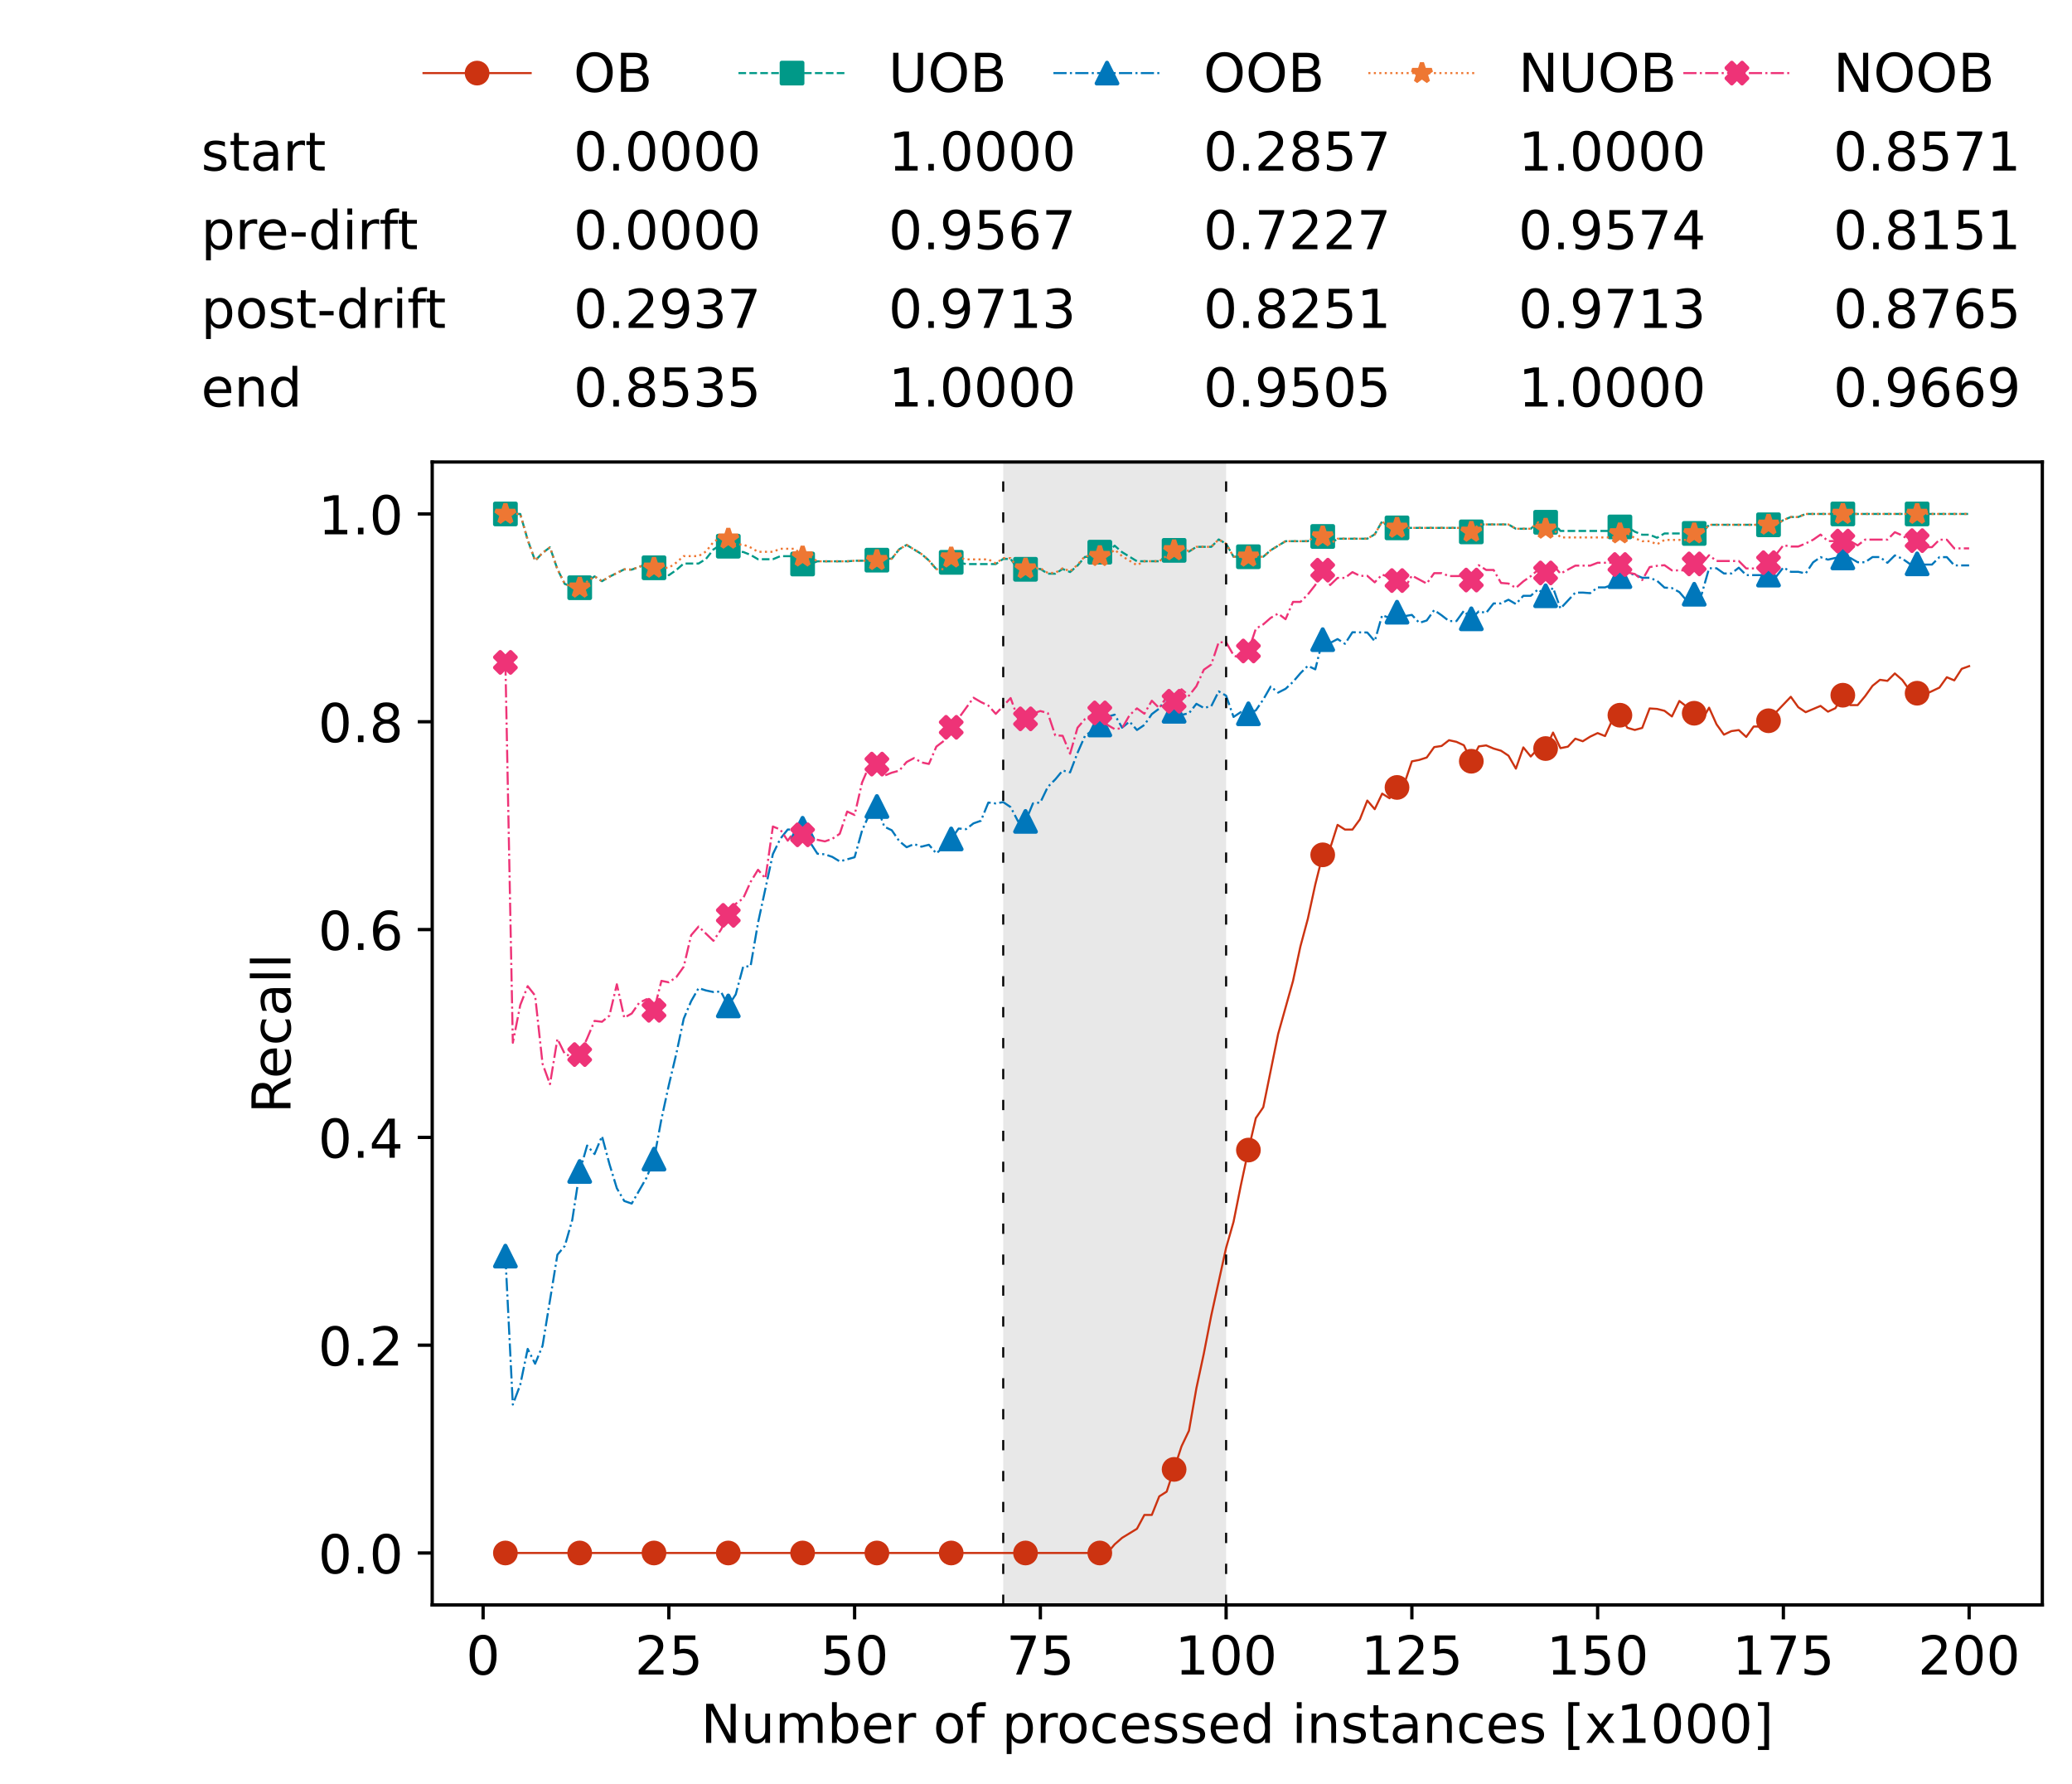 <?xml version="1.0" encoding="utf-8" standalone="no"?>
<!DOCTYPE svg PUBLIC "-//W3C//DTD SVG 1.1//EN"
  "http://www.w3.org/Graphics/SVG/1.1/DTD/svg11.dtd">
<!-- Created with matplotlib (https://matplotlib.org/) -->
<svg height="432.615pt" version="1.1" viewBox="0 0 502.65 432.615" width="502.65pt" xmlns="http://www.w3.org/2000/svg" xmlns:xlink="http://www.w3.org/1999/xlink">
 <defs>
  <style type="text/css">*{stroke-linecap:butt;stroke-linejoin:round;}</style>
 </defs>
 <g id="figure_1">
  <g id="patch_1">
   <path d="M 0 432.615 
L 502.65 432.615 
L 502.65 0 
L 0 0 
z
" style="fill:#ffffff;"/>
  </g>
  <g id="axes_1">
   <g id="patch_2">
    <path d="M 104.85 389.252 
L 495.45 389.252 
L 495.45 112.052 
L 104.85 112.052 
z
" style="fill:#ffffff;"/>
   </g>
   <g id="patch_3">
    <path clip-path="url(#paeff4cb4d2)" d="M 297.446 389.252 
L 297.446 112.052 
L 243.372 112.052 
L 243.372 389.252 
z
" style="fill:#d3d3d3;opacity:0.5;"/>
   </g>
   <g id="matplotlib.axis_1">
    <g id="xtick_1">
     <g id="line2d_1">
      <defs>
       <path d="M 0 0 
L 0 3.5 
" id="md611dfcef9" style="stroke:#000000;stroke-width:0.8;"/>
      </defs>
      <g>
       <use style="stroke:#000000;stroke-width:0.8;" x="117.197" xlink:href="#md611dfcef9" y="389.252"/>
      </g>
     </g>
     <g id="text_1">
      <!-- 0 -->
      <g transform="translate(113.061 406.13)scale(0.13 -0.13)">
       <defs>
        <path d="M 31.781 66.406 
Q 24.172 66.406 20.328 58.906 
Q 16.5 51.422 16.5 36.375 
Q 16.5 21.391 20.328 13.891 
Q 24.172 6.391 31.781 6.391 
Q 39.453 6.391 43.281 13.891 
Q 47.125 21.391 47.125 36.375 
Q 47.125 51.422 43.281 58.906 
Q 39.453 66.406 31.781 66.406 
z
M 31.781 74.219 
Q 44.047 74.219 50.516 64.516 
Q 56.984 54.828 56.984 36.375 
Q 56.984 17.969 50.516 8.266 
Q 44.047 -1.422 31.781 -1.422 
Q 19.531 -1.422 13.062 8.266 
Q 6.594 17.969 6.594 36.375 
Q 6.594 54.828 13.062 64.516 
Q 19.531 74.219 31.781 74.219 
z
" id="DejaVuSans-48"/>
       </defs>
       <use xlink:href="#DejaVuSans-48"/>
      </g>
     </g>
    </g>
    <g id="xtick_2">
     <g id="line2d_2">
      <g>
       <use style="stroke:#000000;stroke-width:0.8;" x="162.259" xlink:href="#md611dfcef9" y="389.252"/>
      </g>
     </g>
     <g id="text_2">
      <!-- 25 -->
      <g transform="translate(153.988 406.13)scale(0.13 -0.13)">
       <defs>
        <path d="M 19.188 8.297 
L 53.609 8.297 
L 53.609 0 
L 7.328 0 
L 7.328 8.297 
Q 12.938 14.109 22.625 23.891 
Q 32.328 33.688 34.812 36.531 
Q 39.547 41.844 41.422 45.531 
Q 43.312 49.219 43.312 52.781 
Q 43.312 58.594 39.234 62.25 
Q 35.156 65.922 28.609 65.922 
Q 23.969 65.922 18.812 64.312 
Q 13.672 62.703 7.812 59.422 
L 7.812 69.391 
Q 13.766 71.781 18.938 73 
Q 24.125 74.219 28.422 74.219 
Q 39.75 74.219 46.484 68.547 
Q 53.219 62.891 53.219 53.422 
Q 53.219 48.922 51.531 44.891 
Q 49.859 40.875 45.406 35.406 
Q 44.188 33.984 37.641 27.219 
Q 31.109 20.453 19.188 8.297 
z
" id="DejaVuSans-50"/>
        <path d="M 10.797 72.906 
L 49.516 72.906 
L 49.516 64.594 
L 19.828 64.594 
L 19.828 46.734 
Q 21.969 47.469 24.109 47.828 
Q 26.266 48.188 28.422 48.188 
Q 40.625 48.188 47.75 41.5 
Q 54.891 34.812 54.891 23.391 
Q 54.891 11.625 47.562 5.094 
Q 40.234 -1.422 26.906 -1.422 
Q 22.312 -1.422 17.547 -0.641 
Q 12.797 0.141 7.719 1.703 
L 7.719 11.625 
Q 12.109 9.234 16.797 8.062 
Q 21.484 6.891 26.703 6.891 
Q 35.156 6.891 40.078 11.328 
Q 45.016 15.766 45.016 23.391 
Q 45.016 31 40.078 35.438 
Q 35.156 39.891 26.703 39.891 
Q 22.75 39.891 18.812 39.016 
Q 14.891 38.141 10.797 36.281 
z
" id="DejaVuSans-53"/>
       </defs>
       <use xlink:href="#DejaVuSans-50"/>
       <use x="63.623" xlink:href="#DejaVuSans-53"/>
      </g>
     </g>
    </g>
    <g id="xtick_3">
     <g id="line2d_3">
      <g>
       <use style="stroke:#000000;stroke-width:0.8;" x="207.322" xlink:href="#md611dfcef9" y="389.252"/>
      </g>
     </g>
     <g id="text_3">
      <!-- 50 -->
      <g transform="translate(199.05 406.13)scale(0.13 -0.13)">
       <use xlink:href="#DejaVuSans-53"/>
       <use x="63.623" xlink:href="#DejaVuSans-48"/>
      </g>
     </g>
    </g>
    <g id="xtick_4">
     <g id="line2d_4">
      <g>
       <use style="stroke:#000000;stroke-width:0.8;" x="252.384" xlink:href="#md611dfcef9" y="389.252"/>
      </g>
     </g>
     <g id="text_4">
      <!-- 75 -->
      <g transform="translate(244.113 406.13)scale(0.13 -0.13)">
       <defs>
        <path d="M 8.203 72.906 
L 55.078 72.906 
L 55.078 68.703 
L 28.609 0 
L 18.312 0 
L 43.219 64.594 
L 8.203 64.594 
z
" id="DejaVuSans-55"/>
       </defs>
       <use xlink:href="#DejaVuSans-55"/>
       <use x="63.623" xlink:href="#DejaVuSans-53"/>
      </g>
     </g>
    </g>
    <g id="xtick_5">
     <g id="line2d_5">
      <g>
       <use style="stroke:#000000;stroke-width:0.8;" x="297.446" xlink:href="#md611dfcef9" y="389.252"/>
      </g>
     </g>
     <g id="text_5">
      <!-- 100 -->
      <g transform="translate(285.039 406.13)scale(0.13 -0.13)">
       <defs>
        <path d="M 12.406 8.297 
L 28.516 8.297 
L 28.516 63.922 
L 10.984 60.406 
L 10.984 69.391 
L 28.422 72.906 
L 38.281 72.906 
L 38.281 8.297 
L 54.391 8.297 
L 54.391 0 
L 12.406 0 
z
" id="DejaVuSans-49"/>
       </defs>
       <use xlink:href="#DejaVuSans-49"/>
       <use x="63.623" xlink:href="#DejaVuSans-48"/>
       <use x="127.246" xlink:href="#DejaVuSans-48"/>
      </g>
     </g>
    </g>
    <g id="xtick_6">
     <g id="line2d_6">
      <g>
       <use style="stroke:#000000;stroke-width:0.8;" x="342.509" xlink:href="#md611dfcef9" y="389.252"/>
      </g>
     </g>
     <g id="text_6">
      <!-- 125 -->
      <g transform="translate(330.102 406.13)scale(0.13 -0.13)">
       <use xlink:href="#DejaVuSans-49"/>
       <use x="63.623" xlink:href="#DejaVuSans-50"/>
       <use x="127.246" xlink:href="#DejaVuSans-53"/>
      </g>
     </g>
    </g>
    <g id="xtick_7">
     <g id="line2d_7">
      <g>
       <use style="stroke:#000000;stroke-width:0.8;" x="387.571" xlink:href="#md611dfcef9" y="389.252"/>
      </g>
     </g>
     <g id="text_7">
      <!-- 150 -->
      <g transform="translate(375.164 406.13)scale(0.13 -0.13)">
       <use xlink:href="#DejaVuSans-49"/>
       <use x="63.623" xlink:href="#DejaVuSans-53"/>
       <use x="127.246" xlink:href="#DejaVuSans-48"/>
      </g>
     </g>
    </g>
    <g id="xtick_8">
     <g id="line2d_8">
      <g>
       <use style="stroke:#000000;stroke-width:0.8;" x="432.633" xlink:href="#md611dfcef9" y="389.252"/>
      </g>
     </g>
     <g id="text_8">
      <!-- 175 -->
      <g transform="translate(420.226 406.13)scale(0.13 -0.13)">
       <use xlink:href="#DejaVuSans-49"/>
       <use x="63.623" xlink:href="#DejaVuSans-55"/>
       <use x="127.246" xlink:href="#DejaVuSans-53"/>
      </g>
     </g>
    </g>
    <g id="xtick_9">
     <g id="line2d_9">
      <g>
       <use style="stroke:#000000;stroke-width:0.8;" x="477.695" xlink:href="#md611dfcef9" y="389.252"/>
      </g>
     </g>
     <g id="text_9">
      <!-- 200 -->
      <g transform="translate(465.289 406.13)scale(0.13 -0.13)">
       <use xlink:href="#DejaVuSans-50"/>
       <use x="63.623" xlink:href="#DejaVuSans-48"/>
       <use x="127.246" xlink:href="#DejaVuSans-48"/>
      </g>
     </g>
    </g>
    <g id="text_10">
     <!-- Number of processed instances [x1000] -->
     <g transform="translate(170.025 422.711)scale(0.13 -0.13)">
      <defs>
       <path d="M 9.812 72.906 
L 23.094 72.906 
L 55.422 11.922 
L 55.422 72.906 
L 64.984 72.906 
L 64.984 0 
L 51.703 0 
L 19.391 60.984 
L 19.391 0 
L 9.812 0 
z
" id="DejaVuSans-78"/>
       <path d="M 8.5 21.578 
L 8.5 54.688 
L 17.484 54.688 
L 17.484 21.922 
Q 17.484 14.156 20.5 10.266 
Q 23.531 6.391 29.594 6.391 
Q 36.859 6.391 41.078 11.031 
Q 45.312 15.672 45.312 23.688 
L 45.312 54.688 
L 54.297 54.688 
L 54.297 0 
L 45.312 0 
L 45.312 8.406 
Q 42.047 3.422 37.719 1 
Q 33.406 -1.422 27.688 -1.422 
Q 18.266 -1.422 13.375 4.438 
Q 8.5 10.297 8.5 21.578 
z
M 31.109 56 
z
" id="DejaVuSans-117"/>
       <path d="M 52 44.188 
Q 55.375 50.25 60.062 53.125 
Q 64.75 56 71.094 56 
Q 79.641 56 84.281 50.016 
Q 88.922 44.047 88.922 33.016 
L 88.922 0 
L 79.891 0 
L 79.891 32.719 
Q 79.891 40.578 77.094 44.375 
Q 74.312 48.188 68.609 48.188 
Q 61.625 48.188 57.562 43.547 
Q 53.516 38.922 53.516 30.906 
L 53.516 0 
L 44.484 0 
L 44.484 32.719 
Q 44.484 40.625 41.703 44.406 
Q 38.922 48.188 33.109 48.188 
Q 26.219 48.188 22.156 43.531 
Q 18.109 38.875 18.109 30.906 
L 18.109 0 
L 9.078 0 
L 9.078 54.688 
L 18.109 54.688 
L 18.109 46.188 
Q 21.188 51.219 25.484 53.609 
Q 29.781 56 35.688 56 
Q 41.656 56 45.828 52.969 
Q 50 49.953 52 44.188 
z
" id="DejaVuSans-109"/>
       <path d="M 48.688 27.297 
Q 48.688 37.203 44.609 42.844 
Q 40.531 48.484 33.406 48.484 
Q 26.266 48.484 22.188 42.844 
Q 18.109 37.203 18.109 27.297 
Q 18.109 17.391 22.188 11.75 
Q 26.266 6.109 33.406 6.109 
Q 40.531 6.109 44.609 11.75 
Q 48.688 17.391 48.688 27.297 
z
M 18.109 46.391 
Q 20.953 51.266 25.266 53.625 
Q 29.594 56 35.594 56 
Q 45.562 56 51.781 48.094 
Q 58.016 40.188 58.016 27.297 
Q 58.016 14.406 51.781 6.484 
Q 45.562 -1.422 35.594 -1.422 
Q 29.594 -1.422 25.266 0.953 
Q 20.953 3.328 18.109 8.203 
L 18.109 0 
L 9.078 0 
L 9.078 75.984 
L 18.109 75.984 
z
" id="DejaVuSans-98"/>
       <path d="M 56.203 29.594 
L 56.203 25.203 
L 14.891 25.203 
Q 15.484 15.922 20.484 11.062 
Q 25.484 6.203 34.422 6.203 
Q 39.594 6.203 44.453 7.469 
Q 49.312 8.734 54.109 11.281 
L 54.109 2.781 
Q 49.266 0.734 44.188 -0.344 
Q 39.109 -1.422 33.891 -1.422 
Q 20.797 -1.422 13.156 6.188 
Q 5.516 13.812 5.516 26.812 
Q 5.516 40.234 12.766 48.109 
Q 20.016 56 32.328 56 
Q 43.359 56 49.781 48.891 
Q 56.203 41.797 56.203 29.594 
z
M 47.219 32.234 
Q 47.125 39.594 43.094 43.984 
Q 39.062 48.391 32.422 48.391 
Q 24.906 48.391 20.391 44.141 
Q 15.875 39.891 15.188 32.172 
z
" id="DejaVuSans-101"/>
       <path d="M 41.109 46.297 
Q 39.594 47.172 37.812 47.578 
Q 36.031 48 33.891 48 
Q 26.266 48 22.188 43.047 
Q 18.109 38.094 18.109 28.812 
L 18.109 0 
L 9.078 0 
L 9.078 54.688 
L 18.109 54.688 
L 18.109 46.188 
Q 20.953 51.172 25.484 53.578 
Q 30.031 56 36.531 56 
Q 37.453 56 38.578 55.875 
Q 39.703 55.766 41.062 55.516 
z
" id="DejaVuSans-114"/>
       <path id="DejaVuSans-32"/>
       <path d="M 30.609 48.391 
Q 23.391 48.391 19.188 42.75 
Q 14.984 37.109 14.984 27.297 
Q 14.984 17.484 19.156 11.844 
Q 23.344 6.203 30.609 6.203 
Q 37.797 6.203 41.984 11.859 
Q 46.188 17.531 46.188 27.297 
Q 46.188 37.016 41.984 42.703 
Q 37.797 48.391 30.609 48.391 
z
M 30.609 56 
Q 42.328 56 49.016 48.375 
Q 55.719 40.766 55.719 27.297 
Q 55.719 13.875 49.016 6.219 
Q 42.328 -1.422 30.609 -1.422 
Q 18.844 -1.422 12.172 6.219 
Q 5.516 13.875 5.516 27.297 
Q 5.516 40.766 12.172 48.375 
Q 18.844 56 30.609 56 
z
" id="DejaVuSans-111"/>
       <path d="M 37.109 75.984 
L 37.109 68.5 
L 28.516 68.5 
Q 23.688 68.5 21.797 66.547 
Q 19.922 64.594 19.922 59.516 
L 19.922 54.688 
L 34.719 54.688 
L 34.719 47.703 
L 19.922 47.703 
L 19.922 0 
L 10.891 0 
L 10.891 47.703 
L 2.297 47.703 
L 2.297 54.688 
L 10.891 54.688 
L 10.891 58.5 
Q 10.891 67.625 15.141 71.797 
Q 19.391 75.984 28.609 75.984 
z
" id="DejaVuSans-102"/>
       <path d="M 18.109 8.203 
L 18.109 -20.797 
L 9.078 -20.797 
L 9.078 54.688 
L 18.109 54.688 
L 18.109 46.391 
Q 20.953 51.266 25.266 53.625 
Q 29.594 56 35.594 56 
Q 45.562 56 51.781 48.094 
Q 58.016 40.188 58.016 27.297 
Q 58.016 14.406 51.781 6.484 
Q 45.562 -1.422 35.594 -1.422 
Q 29.594 -1.422 25.266 0.953 
Q 20.953 3.328 18.109 8.203 
z
M 48.688 27.297 
Q 48.688 37.203 44.609 42.844 
Q 40.531 48.484 33.406 48.484 
Q 26.266 48.484 22.188 42.844 
Q 18.109 37.203 18.109 27.297 
Q 18.109 17.391 22.188 11.75 
Q 26.266 6.109 33.406 6.109 
Q 40.531 6.109 44.609 11.75 
Q 48.688 17.391 48.688 27.297 
z
" id="DejaVuSans-112"/>
       <path d="M 48.781 52.594 
L 48.781 44.188 
Q 44.969 46.297 41.141 47.344 
Q 37.312 48.391 33.406 48.391 
Q 24.656 48.391 19.812 42.844 
Q 14.984 37.312 14.984 27.297 
Q 14.984 17.281 19.812 11.734 
Q 24.656 6.203 33.406 6.203 
Q 37.312 6.203 41.141 7.25 
Q 44.969 8.297 48.781 10.406 
L 48.781 2.094 
Q 45.016 0.344 40.984 -0.531 
Q 36.969 -1.422 32.422 -1.422 
Q 20.062 -1.422 12.781 6.344 
Q 5.516 14.109 5.516 27.297 
Q 5.516 40.672 12.859 48.328 
Q 20.219 56 33.016 56 
Q 37.156 56 41.109 55.141 
Q 45.062 54.297 48.781 52.594 
z
" id="DejaVuSans-99"/>
       <path d="M 44.281 53.078 
L 44.281 44.578 
Q 40.484 46.531 36.375 47.5 
Q 32.281 48.484 27.875 48.484 
Q 21.188 48.484 17.844 46.438 
Q 14.5 44.391 14.5 40.281 
Q 14.5 37.156 16.891 35.375 
Q 19.281 33.594 26.516 31.984 
L 29.594 31.297 
Q 39.156 29.25 43.188 25.516 
Q 47.219 21.781 47.219 15.094 
Q 47.219 7.469 41.188 3.016 
Q 35.156 -1.422 24.609 -1.422 
Q 20.219 -1.422 15.453 -0.562 
Q 10.688 0.297 5.422 2 
L 5.422 11.281 
Q 10.406 8.688 15.234 7.391 
Q 20.062 6.109 24.812 6.109 
Q 31.156 6.109 34.562 8.281 
Q 37.984 10.453 37.984 14.406 
Q 37.984 18.062 35.516 20.016 
Q 33.062 21.969 24.703 23.781 
L 21.578 24.516 
Q 13.234 26.266 9.516 29.906 
Q 5.812 33.547 5.812 39.891 
Q 5.812 47.609 11.281 51.797 
Q 16.75 56 26.812 56 
Q 31.781 56 36.172 55.266 
Q 40.578 54.547 44.281 53.078 
z
" id="DejaVuSans-115"/>
       <path d="M 45.406 46.391 
L 45.406 75.984 
L 54.391 75.984 
L 54.391 0 
L 45.406 0 
L 45.406 8.203 
Q 42.578 3.328 38.25 0.953 
Q 33.938 -1.422 27.875 -1.422 
Q 17.969 -1.422 11.734 6.484 
Q 5.516 14.406 5.516 27.297 
Q 5.516 40.188 11.734 48.094 
Q 17.969 56 27.875 56 
Q 33.938 56 38.25 53.625 
Q 42.578 51.266 45.406 46.391 
z
M 14.797 27.297 
Q 14.797 17.391 18.875 11.75 
Q 22.953 6.109 30.078 6.109 
Q 37.203 6.109 41.297 11.75 
Q 45.406 17.391 45.406 27.297 
Q 45.406 37.203 41.297 42.844 
Q 37.203 48.484 30.078 48.484 
Q 22.953 48.484 18.875 42.844 
Q 14.797 37.203 14.797 27.297 
z
" id="DejaVuSans-100"/>
       <path d="M 9.422 54.688 
L 18.406 54.688 
L 18.406 0 
L 9.422 0 
z
M 9.422 75.984 
L 18.406 75.984 
L 18.406 64.594 
L 9.422 64.594 
z
" id="DejaVuSans-105"/>
       <path d="M 54.891 33.016 
L 54.891 0 
L 45.906 0 
L 45.906 32.719 
Q 45.906 40.484 42.875 44.328 
Q 39.844 48.188 33.797 48.188 
Q 26.516 48.188 22.312 43.547 
Q 18.109 38.922 18.109 30.906 
L 18.109 0 
L 9.078 0 
L 9.078 54.688 
L 18.109 54.688 
L 18.109 46.188 
Q 21.344 51.125 25.703 53.562 
Q 30.078 56 35.797 56 
Q 45.219 56 50.047 50.172 
Q 54.891 44.344 54.891 33.016 
z
" id="DejaVuSans-110"/>
       <path d="M 18.312 70.219 
L 18.312 54.688 
L 36.812 54.688 
L 36.812 47.703 
L 18.312 47.703 
L 18.312 18.016 
Q 18.312 11.328 20.141 9.422 
Q 21.969 7.516 27.594 7.516 
L 36.812 7.516 
L 36.812 0 
L 27.594 0 
Q 17.188 0 13.234 3.875 
Q 9.281 7.766 9.281 18.016 
L 9.281 47.703 
L 2.688 47.703 
L 2.688 54.688 
L 9.281 54.688 
L 9.281 70.219 
z
" id="DejaVuSans-116"/>
       <path d="M 34.281 27.484 
Q 23.391 27.484 19.188 25 
Q 14.984 22.516 14.984 16.5 
Q 14.984 11.719 18.141 8.906 
Q 21.297 6.109 26.703 6.109 
Q 34.188 6.109 38.703 11.406 
Q 43.219 16.703 43.219 25.484 
L 43.219 27.484 
z
M 52.203 31.203 
L 52.203 0 
L 43.219 0 
L 43.219 8.297 
Q 40.141 3.328 35.547 0.953 
Q 30.953 -1.422 24.312 -1.422 
Q 15.922 -1.422 10.953 3.297 
Q 6 8.016 6 15.922 
Q 6 25.141 12.172 29.828 
Q 18.359 34.516 30.609 34.516 
L 43.219 34.516 
L 43.219 35.406 
Q 43.219 41.609 39.141 45 
Q 35.062 48.391 27.688 48.391 
Q 23 48.391 18.547 47.266 
Q 14.109 46.141 10.016 43.891 
L 10.016 52.203 
Q 14.938 54.109 19.578 55.047 
Q 24.219 56 28.609 56 
Q 40.484 56 46.344 49.844 
Q 52.203 43.703 52.203 31.203 
z
" id="DejaVuSans-97"/>
       <path d="M 8.594 75.984 
L 29.297 75.984 
L 29.297 69 
L 17.578 69 
L 17.578 -6.203 
L 29.297 -6.203 
L 29.297 -13.188 
L 8.594 -13.188 
z
" id="DejaVuSans-91"/>
       <path d="M 54.891 54.688 
L 35.109 28.078 
L 55.906 0 
L 45.312 0 
L 29.391 21.484 
L 13.484 0 
L 2.875 0 
L 24.125 28.609 
L 4.688 54.688 
L 15.281 54.688 
L 29.781 35.203 
L 44.281 54.688 
z
" id="DejaVuSans-120"/>
       <path d="M 30.422 75.984 
L 30.422 -13.188 
L 9.719 -13.188 
L 9.719 -6.203 
L 21.391 -6.203 
L 21.391 69 
L 9.719 69 
L 9.719 75.984 
z
" id="DejaVuSans-93"/>
      </defs>
      <use xlink:href="#DejaVuSans-78"/>
      <use x="74.805" xlink:href="#DejaVuSans-117"/>
      <use x="138.184" xlink:href="#DejaVuSans-109"/>
      <use x="235.596" xlink:href="#DejaVuSans-98"/>
      <use x="299.072" xlink:href="#DejaVuSans-101"/>
      <use x="360.596" xlink:href="#DejaVuSans-114"/>
      <use x="401.709" xlink:href="#DejaVuSans-32"/>
      <use x="433.496" xlink:href="#DejaVuSans-111"/>
      <use x="494.678" xlink:href="#DejaVuSans-102"/>
      <use x="529.883" xlink:href="#DejaVuSans-32"/>
      <use x="561.67" xlink:href="#DejaVuSans-112"/>
      <use x="625.146" xlink:href="#DejaVuSans-114"/>
      <use x="664.01" xlink:href="#DejaVuSans-111"/>
      <use x="725.191" xlink:href="#DejaVuSans-99"/>
      <use x="780.172" xlink:href="#DejaVuSans-101"/>
      <use x="841.695" xlink:href="#DejaVuSans-115"/>
      <use x="893.795" xlink:href="#DejaVuSans-115"/>
      <use x="945.895" xlink:href="#DejaVuSans-101"/>
      <use x="1007.418" xlink:href="#DejaVuSans-100"/>
      <use x="1070.895" xlink:href="#DejaVuSans-32"/>
      <use x="1102.682" xlink:href="#DejaVuSans-105"/>
      <use x="1130.465" xlink:href="#DejaVuSans-110"/>
      <use x="1193.844" xlink:href="#DejaVuSans-115"/>
      <use x="1245.943" xlink:href="#DejaVuSans-116"/>
      <use x="1285.152" xlink:href="#DejaVuSans-97"/>
      <use x="1346.432" xlink:href="#DejaVuSans-110"/>
      <use x="1409.811" xlink:href="#DejaVuSans-99"/>
      <use x="1464.791" xlink:href="#DejaVuSans-101"/>
      <use x="1526.314" xlink:href="#DejaVuSans-115"/>
      <use x="1578.414" xlink:href="#DejaVuSans-32"/>
      <use x="1610.201" xlink:href="#DejaVuSans-91"/>
      <use x="1649.215" xlink:href="#DejaVuSans-120"/>
      <use x="1708.395" xlink:href="#DejaVuSans-49"/>
      <use x="1772.018" xlink:href="#DejaVuSans-48"/>
      <use x="1835.641" xlink:href="#DejaVuSans-48"/>
      <use x="1899.264" xlink:href="#DejaVuSans-48"/>
      <use x="1962.887" xlink:href="#DejaVuSans-93"/>
     </g>
    </g>
   </g>
   <g id="matplotlib.axis_2">
    <g id="ytick_1">
     <g id="line2d_10">
      <defs>
       <path d="M 0 0 
L -3.5 0 
" id="me27fa26a34" style="stroke:#000000;stroke-width:0.8;"/>
      </defs>
      <g>
       <use style="stroke:#000000;stroke-width:0.8;" x="104.85" xlink:href="#me27fa26a34" y="376.652"/>
      </g>
     </g>
     <g id="text_11">
      <!-- 0.0 -->
      <g transform="translate(77.176 381.591)scale(0.13 -0.13)">
       <defs>
        <path d="M 10.688 12.406 
L 21 12.406 
L 21 0 
L 10.688 0 
z
" id="DejaVuSans-46"/>
       </defs>
       <use xlink:href="#DejaVuSans-48"/>
       <use x="63.623" xlink:href="#DejaVuSans-46"/>
       <use x="95.41" xlink:href="#DejaVuSans-48"/>
      </g>
     </g>
    </g>
    <g id="ytick_2">
     <g id="line2d_11">
      <g>
       <use style="stroke:#000000;stroke-width:0.8;" x="104.85" xlink:href="#me27fa26a34" y="326.252"/>
      </g>
     </g>
     <g id="text_12">
      <!-- 0.2 -->
      <g transform="translate(77.176 331.191)scale(0.13 -0.13)">
       <use xlink:href="#DejaVuSans-48"/>
       <use x="63.623" xlink:href="#DejaVuSans-46"/>
       <use x="95.41" xlink:href="#DejaVuSans-50"/>
      </g>
     </g>
    </g>
    <g id="ytick_3">
     <g id="line2d_12">
      <g>
       <use style="stroke:#000000;stroke-width:0.8;" x="104.85" xlink:href="#me27fa26a34" y="275.852"/>
      </g>
     </g>
     <g id="text_13">
      <!-- 0.4 -->
      <g transform="translate(77.176 280.791)scale(0.13 -0.13)">
       <defs>
        <path d="M 37.797 64.312 
L 12.891 25.391 
L 37.797 25.391 
z
M 35.203 72.906 
L 47.609 72.906 
L 47.609 25.391 
L 58.016 25.391 
L 58.016 17.188 
L 47.609 17.188 
L 47.609 0 
L 37.797 0 
L 37.797 17.188 
L 4.891 17.188 
L 4.891 26.703 
z
" id="DejaVuSans-52"/>
       </defs>
       <use xlink:href="#DejaVuSans-48"/>
       <use x="63.623" xlink:href="#DejaVuSans-46"/>
       <use x="95.41" xlink:href="#DejaVuSans-52"/>
      </g>
     </g>
    </g>
    <g id="ytick_4">
     <g id="line2d_13">
      <g>
       <use style="stroke:#000000;stroke-width:0.8;" x="104.85" xlink:href="#me27fa26a34" y="225.452"/>
      </g>
     </g>
     <g id="text_14">
      <!-- 0.6 -->
      <g transform="translate(77.176 230.391)scale(0.13 -0.13)">
       <defs>
        <path d="M 33.016 40.375 
Q 26.375 40.375 22.484 35.828 
Q 18.609 31.297 18.609 23.391 
Q 18.609 15.531 22.484 10.953 
Q 26.375 6.391 33.016 6.391 
Q 39.656 6.391 43.531 10.953 
Q 47.406 15.531 47.406 23.391 
Q 47.406 31.297 43.531 35.828 
Q 39.656 40.375 33.016 40.375 
z
M 52.594 71.297 
L 52.594 62.312 
Q 48.875 64.062 45.094 64.984 
Q 41.312 65.922 37.594 65.922 
Q 27.828 65.922 22.672 59.328 
Q 17.531 52.734 16.797 39.406 
Q 19.672 43.656 24.016 45.922 
Q 28.375 48.188 33.594 48.188 
Q 44.578 48.188 50.953 41.516 
Q 57.328 34.859 57.328 23.391 
Q 57.328 12.156 50.688 5.359 
Q 44.047 -1.422 33.016 -1.422 
Q 20.359 -1.422 13.672 8.266 
Q 6.984 17.969 6.984 36.375 
Q 6.984 53.656 15.188 63.938 
Q 23.391 74.219 37.203 74.219 
Q 40.922 74.219 44.703 73.484 
Q 48.484 72.75 52.594 71.297 
z
" id="DejaVuSans-54"/>
       </defs>
       <use xlink:href="#DejaVuSans-48"/>
       <use x="63.623" xlink:href="#DejaVuSans-46"/>
       <use x="95.41" xlink:href="#DejaVuSans-54"/>
      </g>
     </g>
    </g>
    <g id="ytick_5">
     <g id="line2d_14">
      <g>
       <use style="stroke:#000000;stroke-width:0.8;" x="104.85" xlink:href="#me27fa26a34" y="175.052"/>
      </g>
     </g>
     <g id="text_15">
      <!-- 0.8 -->
      <g transform="translate(77.176 179.991)scale(0.13 -0.13)">
       <defs>
        <path d="M 31.781 34.625 
Q 24.75 34.625 20.719 30.859 
Q 16.703 27.094 16.703 20.516 
Q 16.703 13.922 20.719 10.156 
Q 24.75 6.391 31.781 6.391 
Q 38.812 6.391 42.859 10.172 
Q 46.922 13.969 46.922 20.516 
Q 46.922 27.094 42.891 30.859 
Q 38.875 34.625 31.781 34.625 
z
M 21.922 38.812 
Q 15.578 40.375 12.031 44.719 
Q 8.5 49.078 8.5 55.328 
Q 8.5 64.062 14.719 69.141 
Q 20.953 74.219 31.781 74.219 
Q 42.672 74.219 48.875 69.141 
Q 55.078 64.062 55.078 55.328 
Q 55.078 49.078 51.531 44.719 
Q 48 40.375 41.703 38.812 
Q 48.828 37.156 52.797 32.312 
Q 56.781 27.484 56.781 20.516 
Q 56.781 9.906 50.312 4.234 
Q 43.844 -1.422 31.781 -1.422 
Q 19.734 -1.422 13.25 4.234 
Q 6.781 9.906 6.781 20.516 
Q 6.781 27.484 10.781 32.312 
Q 14.797 37.156 21.922 38.812 
z
M 18.312 54.391 
Q 18.312 48.734 21.844 45.562 
Q 25.391 42.391 31.781 42.391 
Q 38.141 42.391 41.719 45.562 
Q 45.312 48.734 45.312 54.391 
Q 45.312 60.062 41.719 63.234 
Q 38.141 66.406 31.781 66.406 
Q 25.391 66.406 21.844 63.234 
Q 18.312 60.062 18.312 54.391 
z
" id="DejaVuSans-56"/>
       </defs>
       <use xlink:href="#DejaVuSans-48"/>
       <use x="63.623" xlink:href="#DejaVuSans-46"/>
       <use x="95.41" xlink:href="#DejaVuSans-56"/>
      </g>
     </g>
    </g>
    <g id="ytick_6">
     <g id="line2d_15">
      <g>
       <use style="stroke:#000000;stroke-width:0.8;" x="104.85" xlink:href="#me27fa26a34" y="124.652"/>
      </g>
     </g>
     <g id="text_16">
      <!-- 1.0 -->
      <g transform="translate(77.176 129.591)scale(0.13 -0.13)">
       <use xlink:href="#DejaVuSans-49"/>
       <use x="63.623" xlink:href="#DejaVuSans-46"/>
       <use x="95.41" xlink:href="#DejaVuSans-48"/>
      </g>
     </g>
    </g>
    <g id="text_17">
     <!-- Recall -->
     <g transform="translate(70.472 270.044)rotate(-90)scale(0.13 -0.13)">
      <defs>
       <path d="M 44.391 34.188 
Q 47.562 33.109 50.562 29.594 
Q 53.562 26.078 56.594 19.922 
L 66.609 0 
L 56 0 
L 46.688 18.703 
Q 43.062 26.031 39.672 28.422 
Q 36.281 30.812 30.422 30.812 
L 19.672 30.812 
L 19.672 0 
L 9.812 0 
L 9.812 72.906 
L 32.078 72.906 
Q 44.578 72.906 50.734 67.672 
Q 56.891 62.453 56.891 51.906 
Q 56.891 45.016 53.688 40.469 
Q 50.484 35.938 44.391 34.188 
z
M 19.672 64.797 
L 19.672 38.922 
L 32.078 38.922 
Q 39.203 38.922 42.844 42.219 
Q 46.484 45.516 46.484 51.906 
Q 46.484 58.297 42.844 61.547 
Q 39.203 64.797 32.078 64.797 
z
" id="DejaVuSans-82"/>
       <path d="M 9.422 75.984 
L 18.406 75.984 
L 18.406 0 
L 9.422 0 
z
" id="DejaVuSans-108"/>
      </defs>
      <use xlink:href="#DejaVuSans-82"/>
      <use x="64.982" xlink:href="#DejaVuSans-101"/>
      <use x="126.506" xlink:href="#DejaVuSans-99"/>
      <use x="181.486" xlink:href="#DejaVuSans-97"/>
      <use x="242.766" xlink:href="#DejaVuSans-108"/>
      <use x="270.549" xlink:href="#DejaVuSans-108"/>
     </g>
    </g>
   </g>
   <g id="line2d_16"/>
   <g id="line2d_17"/>
   <g id="line2d_18"/>
   <g id="line2d_19"/>
   <g id="line2d_20"/>
   <g id="line2d_21">
    <path clip-path="url(#paeff4cb4d2)" d="M 122.605 376.652 
L 268.606 376.652 
L 270.409 374.552 
L 272.211 372.977 
L 275.816 370.781 
L 277.619 367.421 
L 279.421 367.421 
L 281.224 362.921 
L 283.026 361.776 
L 286.631 350.776 
L 288.434 346.996 
L 290.236 336.687 
L 292.039 328.287 
L 293.841 319.047 
L 297.446 302.629 
L 299.249 296.329 
L 301.051 287.329 
L 302.854 278.929 
L 304.656 271.175 
L 306.459 268.55 
L 310.064 250.786 
L 313.669 237.931 
L 315.471 229.531 
L 317.274 222.831 
L 319.076 214.527 
L 320.879 207.327 
L 322.681 205.727 
L 324.484 200.057 
L 326.286 201.202 
L 328.089 201.202 
L 329.891 198.742 
L 331.694 194.16 
L 333.496 196.26 
L 335.299 192.48 
L 337.101 193.605 
L 338.904 190.98 
L 340.706 190.011 
L 342.509 184.656 
L 344.311 184.304 
L 346.114 183.722 
L 347.916 181.202 
L 349.719 180.922 
L 351.521 179.522 
L 353.324 179.922 
L 355.126 180.751 
L 356.928 184.628 
L 358.731 181.028 
L 360.533 180.786 
L 362.336 181.549 
L 364.138 182.074 
L 365.941 183.274 
L 367.743 186.424 
L 369.546 181.27 
L 371.348 183.475 
L 373.151 181.55 
L 374.953 181.55 
L 376.756 177.673 
L 378.558 181.453 
L 380.361 181.089 
L 382.163 179.151 
L 383.966 179.781 
L 385.768 178.661 
L 387.571 177.799 
L 389.373 178.519 
L 391.176 174.54 
L 392.978 173.463 
L 394.781 176.51 
L 396.583 177.038 
L 398.386 176.544 
L 400.188 171.819 
L 401.991 171.943 
L 403.793 172.393 
L 405.596 173.767 
L 407.398 170.011 
L 409.201 171.411 
L 411.003 172.986 
L 412.806 174.786 
L 414.608 171.636 
L 416.411 175.661 
L 418.213 178.181 
L 420.016 177.322 
L 421.818 177.068 
L 423.621 178.729 
L 425.423 176.209 
L 427.226 176.209 
L 429.028 174.809 
L 430.831 172.763 
L 434.436 168.996 
L 436.238 171.516 
L 438.041 172.729 
L 441.646 171.209 
L 443.448 172.602 
L 445.251 171.762 
L 447.053 168.612 
L 448.856 171.012 
L 450.658 171.012 
L 452.461 168.848 
L 454.263 166.328 
L 456.066 164.877 
L 457.868 165.132 
L 459.671 163.332 
L 461.473 164.907 
L 463.276 167.427 
L 465.078 168.127 
L 466.881 168.477 
L 470.485 166.771 
L 472.288 164.251 
L 474.09 165.015 
L 475.893 162.215 
L 477.695 161.56 
L 477.695 161.56 
" style="fill:none;stroke:#cc3311;stroke-linecap:square;stroke-width:0.5;"/>
    <defs>
     <path d="M 0 2.5 
C 0.663 2.5 1.299 2.237 1.768 1.768 
C 2.237 1.299 2.5 0.663 2.5 0 
C 2.5 -0.663 2.237 -1.299 1.768 -1.768 
C 1.299 -2.237 0.663 -2.5 0 -2.5 
C -0.663 -2.5 -1.299 -2.237 -1.768 -1.768 
C -2.237 -1.299 -2.5 -0.663 -2.5 0 
C -2.5 0.663 -2.237 1.299 -1.768 1.768 
C -1.299 2.237 -0.663 2.5 0 2.5 
z
" id="m100f76e600" style="stroke:#cc3311;"/>
    </defs>
    <g clip-path="url(#paeff4cb4d2)">
     <use style="fill:#cc3311;stroke:#cc3311;" x="122.605" xlink:href="#m100f76e600" y="376.652"/>
     <use style="fill:#cc3311;stroke:#cc3311;" x="140.629" xlink:href="#m100f76e600" y="376.652"/>
     <use style="fill:#cc3311;stroke:#cc3311;" x="158.654" xlink:href="#m100f76e600" y="376.652"/>
     <use style="fill:#cc3311;stroke:#cc3311;" x="176.679" xlink:href="#m100f76e600" y="376.652"/>
     <use style="fill:#cc3311;stroke:#cc3311;" x="194.704" xlink:href="#m100f76e600" y="376.652"/>
     <use style="fill:#cc3311;stroke:#cc3311;" x="212.729" xlink:href="#m100f76e600" y="376.652"/>
     <use style="fill:#cc3311;stroke:#cc3311;" x="230.754" xlink:href="#m100f76e600" y="376.652"/>
     <use style="fill:#cc3311;stroke:#cc3311;" x="248.779" xlink:href="#m100f76e600" y="376.652"/>
     <use style="fill:#cc3311;stroke:#cc3311;" x="266.804" xlink:href="#m100f76e600" y="376.652"/>
     <use style="fill:#cc3311;stroke:#cc3311;" x="284.829" xlink:href="#m100f76e600" y="356.376"/>
     <use style="fill:#cc3311;stroke:#cc3311;" x="302.854" xlink:href="#m100f76e600" y="278.929"/>
     <use style="fill:#cc3311;stroke:#cc3311;" x="320.879" xlink:href="#m100f76e600" y="207.327"/>
     <use style="fill:#cc3311;stroke:#cc3311;" x="338.904" xlink:href="#m100f76e600" y="190.98"/>
     <use style="fill:#cc3311;stroke:#cc3311;" x="356.928" xlink:href="#m100f76e600" y="184.628"/>
     <use style="fill:#cc3311;stroke:#cc3311;" x="374.953" xlink:href="#m100f76e600" y="181.55"/>
     <use style="fill:#cc3311;stroke:#cc3311;" x="392.978" xlink:href="#m100f76e600" y="173.463"/>
     <use style="fill:#cc3311;stroke:#cc3311;" x="411.003" xlink:href="#m100f76e600" y="172.986"/>
     <use style="fill:#cc3311;stroke:#cc3311;" x="429.028" xlink:href="#m100f76e600" y="174.809"/>
     <use style="fill:#cc3311;stroke:#cc3311;" x="447.053" xlink:href="#m100f76e600" y="168.612"/>
     <use style="fill:#cc3311;stroke:#cc3311;" x="465.078" xlink:href="#m100f76e600" y="168.127"/>
    </g>
   </g>
   <g id="line2d_22"/>
   <g id="line2d_23"/>
   <g id="line2d_24"/>
   <g id="line2d_25"/>
   <g id="line2d_26">
    <path clip-path="url(#paeff4cb4d2)" d="M 122.605 124.652 
L 126.21 124.652 
L 128.012 130.952 
L 129.815 135.992 
L 131.617 134.102 
L 133.419 132.752 
L 135.222 138.039 
L 137.024 141.643 
L 138.827 142.235 
L 140.629 142.545 
L 142.432 141.054 
L 144.234 139.792 
L 146.037 140.961 
L 147.839 139.874 
L 151.444 138.083 
L 153.247 138.16 
L 156.852 136.809 
L 158.654 137.709 
L 160.457 137.709 
L 162.259 139.509 
L 164.062 138.249 
L 165.864 136.674 
L 169.469 136.674 
L 171.272 135.554 
L 173.074 133.263 
L 174.877 132.118 
L 176.679 132.468 
L 178.482 133.868 
L 180.284 133.868 
L 182.087 134.584 
L 183.889 135.634 
L 187.494 135.634 
L 189.297 134.893 
L 192.902 134.893 
L 194.704 136.793 
L 196.507 136.793 
L 198.309 136.138 
L 205.519 136.138 
L 207.322 135.998 
L 210.927 135.998 
L 212.729 135.858 
L 214.532 135.508 
L 216.334 135.508 
L 218.137 133.217 
L 219.939 132.167 
L 223.544 134.363 
L 225.347 135.938 
L 227.149 138.038 
L 228.952 138.038 
L 230.754 136.383 
L 232.557 136.383 
L 234.359 136.813 
L 241.569 136.813 
L 243.372 135.553 
L 245.174 135.553 
L 246.976 138.073 
L 252.384 137.992 
L 254.186 139.137 
L 255.989 139.137 
L 257.791 137.992 
L 259.594 138.742 
L 261.396 137.167 
L 263.199 135.067 
L 265.001 135.067 
L 266.804 133.921 
L 268.606 133.921 
L 270.409 132.346 
L 272.211 133.921 
L 275.816 136.117 
L 281.224 136.117 
L 284.829 133.482 
L 286.631 132.513 
L 288.434 133.773 
L 290.236 132.628 
L 293.841 132.628 
L 295.644 130.828 
L 297.446 131.878 
L 299.249 135.028 
L 306.459 135.028 
L 308.261 133.453 
L 311.866 131.257 
L 317.274 131.257 
L 319.076 130.112 
L 320.879 130.112 
L 322.681 131.912 
L 324.484 130.652 
L 331.694 130.652 
L 333.496 129.602 
L 335.299 126.452 
L 337.101 128.027 
L 355.126 128.027 
L 356.928 128.996 
L 358.731 127.196 
L 365.941 127.196 
L 367.743 128.246 
L 371.348 128.246 
L 373.151 126.671 
L 376.756 126.671 
L 378.558 128.771 
L 391.176 128.771 
L 392.978 127.802 
L 394.781 127.802 
L 396.583 128.947 
L 398.386 129.688 
L 400.188 129.688 
L 401.991 130.43 
L 403.793 129.38 
L 412.806 129.38 
L 414.608 127.28 
L 430.831 127.28 
L 432.633 126.134 
L 434.436 125.393 
L 436.238 125.393 
L 438.041 124.652 
L 477.695 124.652 
L 477.695 124.652 
" style="fill:none;stroke:#009988;stroke-dasharray:1.85,0.8;stroke-dashoffset:0;stroke-width:0.5;"/>
    <defs>
     <path d="M -2.5 2.5 
L 2.5 2.5 
L 2.5 -2.5 
L -2.5 -2.5 
z
" id="m25670a0b1c" style="stroke:#009988;stroke-linejoin:miter;"/>
    </defs>
    <g clip-path="url(#paeff4cb4d2)">
     <use style="fill:#009988;stroke:#009988;stroke-linejoin:miter;" x="122.605" xlink:href="#m25670a0b1c" y="124.652"/>
     <use style="fill:#009988;stroke:#009988;stroke-linejoin:miter;" x="140.629" xlink:href="#m25670a0b1c" y="142.545"/>
     <use style="fill:#009988;stroke:#009988;stroke-linejoin:miter;" x="158.654" xlink:href="#m25670a0b1c" y="137.709"/>
     <use style="fill:#009988;stroke:#009988;stroke-linejoin:miter;" x="176.679" xlink:href="#m25670a0b1c" y="132.468"/>
     <use style="fill:#009988;stroke:#009988;stroke-linejoin:miter;" x="194.704" xlink:href="#m25670a0b1c" y="136.793"/>
     <use style="fill:#009988;stroke:#009988;stroke-linejoin:miter;" x="212.729" xlink:href="#m25670a0b1c" y="135.858"/>
     <use style="fill:#009988;stroke:#009988;stroke-linejoin:miter;" x="230.754" xlink:href="#m25670a0b1c" y="136.383"/>
     <use style="fill:#009988;stroke:#009988;stroke-linejoin:miter;" x="248.779" xlink:href="#m25670a0b1c" y="138.073"/>
     <use style="fill:#009988;stroke:#009988;stroke-linejoin:miter;" x="266.804" xlink:href="#m25670a0b1c" y="133.921"/>
     <use style="fill:#009988;stroke:#009988;stroke-linejoin:miter;" x="284.829" xlink:href="#m25670a0b1c" y="133.482"/>
     <use style="fill:#009988;stroke:#009988;stroke-linejoin:miter;" x="302.854" xlink:href="#m25670a0b1c" y="135.028"/>
     <use style="fill:#009988;stroke:#009988;stroke-linejoin:miter;" x="320.879" xlink:href="#m25670a0b1c" y="130.112"/>
     <use style="fill:#009988;stroke:#009988;stroke-linejoin:miter;" x="338.904" xlink:href="#m25670a0b1c" y="128.027"/>
     <use style="fill:#009988;stroke:#009988;stroke-linejoin:miter;" x="356.928" xlink:href="#m25670a0b1c" y="128.996"/>
     <use style="fill:#009988;stroke:#009988;stroke-linejoin:miter;" x="374.953" xlink:href="#m25670a0b1c" y="126.671"/>
     <use style="fill:#009988;stroke:#009988;stroke-linejoin:miter;" x="392.978" xlink:href="#m25670a0b1c" y="127.802"/>
     <use style="fill:#009988;stroke:#009988;stroke-linejoin:miter;" x="411.003" xlink:href="#m25670a0b1c" y="129.38"/>
     <use style="fill:#009988;stroke:#009988;stroke-linejoin:miter;" x="429.028" xlink:href="#m25670a0b1c" y="127.28"/>
     <use style="fill:#009988;stroke:#009988;stroke-linejoin:miter;" x="447.053" xlink:href="#m25670a0b1c" y="124.652"/>
     <use style="fill:#009988;stroke:#009988;stroke-linejoin:miter;" x="465.078" xlink:href="#m25670a0b1c" y="124.652"/>
    </g>
   </g>
   <g id="line2d_27"/>
   <g id="line2d_28"/>
   <g id="line2d_29"/>
   <g id="line2d_30"/>
   <g id="line2d_31">
    <path clip-path="url(#paeff4cb4d2)" d="M 122.605 304.652 
L 124.407 340.652 
L 126.21 335.852 
L 128.012 327.152 
L 129.815 330.752 
L 131.617 326.402 
L 135.222 304.314 
L 137.024 302.17 
L 138.827 295.873 
L 140.629 284.125 
L 142.432 277.836 
L 144.234 279.899 
L 146.037 275.56 
L 147.839 282.299 
L 149.642 288.196 
L 151.444 291.282 
L 153.247 291.907 
L 156.852 285.621 
L 158.654 281.121 
L 160.457 271.429 
L 162.259 263.149 
L 164.062 255.589 
L 165.864 247.084 
L 167.667 242.809 
L 169.469 239.659 
L 171.272 240.219 
L 173.074 240.601 
L 174.877 240.474 
L 176.679 243.974 
L 178.482 241.174 
L 180.284 234.465 
L 182.087 234.321 
L 183.889 223.821 
L 187.494 207.141 
L 189.297 203.435 
L 191.099 201.185 
L 192.902 201.185 
L 194.704 200.885 
L 196.507 204.278 
L 198.309 207.06 
L 200.112 207.2 
L 201.914 207.83 
L 203.717 208.92 
L 207.322 207.91 
L 209.124 201.448 
L 210.927 197.423 
L 212.729 195.603 
L 214.532 200.503 
L 216.334 201.363 
L 218.137 203.981 
L 219.939 205.481 
L 221.742 204.717 
L 223.544 205.347 
L 225.347 204.884 
L 227.149 206.984 
L 228.952 205.38 
L 230.754 203.471 
L 232.557 200.951 
L 234.359 201.094 
L 236.162 199.694 
L 237.964 199.064 
L 239.767 194.649 
L 241.569 194.857 
L 243.372 194.542 
L 245.174 195.753 
L 246.976 199.218 
L 248.779 199.218 
L 250.581 194.857 
L 252.384 194.614 
L 254.186 190.851 
L 255.989 189.051 
L 257.791 186.874 
L 259.594 187.324 
L 261.396 182.599 
L 263.199 178.495 
L 266.804 175.837 
L 268.606 173.857 
L 270.409 173.332 
L 272.211 176.482 
L 274.014 175.012 
L 275.816 177.048 
L 277.619 175.82 
L 279.421 173.195 
L 281.224 171.845 
L 283.026 169.096 
L 284.829 172.516 
L 286.631 173.378 
L 288.434 172.99 
L 290.236 170.699 
L 292.039 171.699 
L 293.841 171.279 
L 295.644 167.679 
L 297.446 168.729 
L 299.249 173.884 
L 301.051 172.684 
L 302.854 173.115 
L 304.656 172.284 
L 306.459 169.659 
L 308.261 166.509 
L 310.064 167.979 
L 311.866 167.062 
L 313.669 165.382 
L 315.471 163.282 
L 317.274 161.482 
L 319.076 162.341 
L 320.879 155.141 
L 322.681 155.941 
L 324.484 154.996 
L 326.286 156.142 
L 328.089 153.342 
L 331.694 153.402 
L 333.496 155.502 
L 335.299 149.202 
L 337.101 149.877 
L 338.904 148.477 
L 340.706 149.446 
L 342.509 149.131 
L 344.311 151.07 
L 346.114 150.488 
L 347.916 147.968 
L 349.719 149.228 
L 351.521 150.628 
L 353.324 150.628 
L 355.126 148.141 
L 356.928 150.08 
L 358.731 148.28 
L 360.533 148.643 
L 362.336 146.352 
L 364.138 146.352 
L 365.941 145.452 
L 367.743 146.502 
L 369.546 144.498 
L 371.348 144.498 
L 373.151 142.923 
L 374.953 144.498 
L 376.756 142.559 
L 378.558 147.599 
L 382.163 143.722 
L 383.966 143.722 
L 385.768 143.862 
L 387.571 142.462 
L 389.373 142.462 
L 391.176 141.799 
L 392.978 139.861 
L 394.781 139.03 
L 396.583 139.382 
L 398.386 140.124 
L 400.188 140.124 
L 401.991 140.865 
L 403.793 142.515 
L 405.596 142.629 
L 407.398 143.599 
L 409.201 145.699 
L 411.003 144.124 
L 412.806 144.124 
L 414.608 137.824 
L 416.411 137.824 
L 418.213 139.084 
L 420.016 139.084 
L 421.818 137.684 
L 423.621 139.484 
L 429.028 139.484 
L 430.831 139.914 
L 432.633 137.623 
L 434.436 138.682 
L 436.238 138.682 
L 438.041 139.086 
L 439.843 136.386 
L 441.646 135.126 
L 443.448 135.732 
L 445.251 135.312 
L 448.856 135.312 
L 450.658 136.362 
L 452.461 136.362 
L 454.263 135.102 
L 456.066 135.102 
L 457.868 136.502 
L 459.671 134.702 
L 461.473 135.49 
L 463.276 136.75 
L 465.078 136.75 
L 466.881 136.925 
L 468.683 136.925 
L 470.485 135.125 
L 472.288 135.125 
L 474.09 137.129 
L 477.695 137.129 
L 477.695 137.129 
" style="fill:none;stroke:#0077bb;stroke-dasharray:3.2,0.8,0.5,0.8;stroke-dashoffset:0;stroke-width:0.5;"/>
    <defs>
     <path d="M 0 -2.5 
L -2.5 2.5 
L 2.5 2.5 
z
" id="m0756e5d0c1" style="stroke:#0077bb;stroke-linejoin:miter;"/>
    </defs>
    <g clip-path="url(#paeff4cb4d2)">
     <use style="fill:#0077bb;stroke:#0077bb;stroke-linejoin:miter;" x="122.605" xlink:href="#m0756e5d0c1" y="304.652"/>
     <use style="fill:#0077bb;stroke:#0077bb;stroke-linejoin:miter;" x="140.629" xlink:href="#m0756e5d0c1" y="284.125"/>
     <use style="fill:#0077bb;stroke:#0077bb;stroke-linejoin:miter;" x="158.654" xlink:href="#m0756e5d0c1" y="281.121"/>
     <use style="fill:#0077bb;stroke:#0077bb;stroke-linejoin:miter;" x="176.679" xlink:href="#m0756e5d0c1" y="243.974"/>
     <use style="fill:#0077bb;stroke:#0077bb;stroke-linejoin:miter;" x="194.704" xlink:href="#m0756e5d0c1" y="200.885"/>
     <use style="fill:#0077bb;stroke:#0077bb;stroke-linejoin:miter;" x="212.729" xlink:href="#m0756e5d0c1" y="195.603"/>
     <use style="fill:#0077bb;stroke:#0077bb;stroke-linejoin:miter;" x="230.754" xlink:href="#m0756e5d0c1" y="203.471"/>
     <use style="fill:#0077bb;stroke:#0077bb;stroke-linejoin:miter;" x="248.779" xlink:href="#m0756e5d0c1" y="199.218"/>
     <use style="fill:#0077bb;stroke:#0077bb;stroke-linejoin:miter;" x="266.804" xlink:href="#m0756e5d0c1" y="175.837"/>
     <use style="fill:#0077bb;stroke:#0077bb;stroke-linejoin:miter;" x="284.829" xlink:href="#m0756e5d0c1" y="172.516"/>
     <use style="fill:#0077bb;stroke:#0077bb;stroke-linejoin:miter;" x="302.854" xlink:href="#m0756e5d0c1" y="173.115"/>
     <use style="fill:#0077bb;stroke:#0077bb;stroke-linejoin:miter;" x="320.879" xlink:href="#m0756e5d0c1" y="155.141"/>
     <use style="fill:#0077bb;stroke:#0077bb;stroke-linejoin:miter;" x="338.904" xlink:href="#m0756e5d0c1" y="148.477"/>
     <use style="fill:#0077bb;stroke:#0077bb;stroke-linejoin:miter;" x="356.928" xlink:href="#m0756e5d0c1" y="150.08"/>
     <use style="fill:#0077bb;stroke:#0077bb;stroke-linejoin:miter;" x="374.953" xlink:href="#m0756e5d0c1" y="144.498"/>
     <use style="fill:#0077bb;stroke:#0077bb;stroke-linejoin:miter;" x="392.978" xlink:href="#m0756e5d0c1" y="139.861"/>
     <use style="fill:#0077bb;stroke:#0077bb;stroke-linejoin:miter;" x="411.003" xlink:href="#m0756e5d0c1" y="144.124"/>
     <use style="fill:#0077bb;stroke:#0077bb;stroke-linejoin:miter;" x="429.028" xlink:href="#m0756e5d0c1" y="139.484"/>
     <use style="fill:#0077bb;stroke:#0077bb;stroke-linejoin:miter;" x="447.053" xlink:href="#m0756e5d0c1" y="135.312"/>
     <use style="fill:#0077bb;stroke:#0077bb;stroke-linejoin:miter;" x="465.078" xlink:href="#m0756e5d0c1" y="136.75"/>
    </g>
   </g>
   <g id="line2d_32"/>
   <g id="line2d_33"/>
   <g id="line2d_34"/>
   <g id="line2d_35"/>
   <g id="line2d_36">
    <path clip-path="url(#paeff4cb4d2)" d="M 122.605 124.652 
L 126.21 124.652 
L 128.012 130.952 
L 129.815 135.992 
L 131.617 134.102 
L 133.419 132.752 
L 135.222 138.039 
L 137.024 141.643 
L 138.827 142.235 
L 140.629 142.545 
L 142.432 141.054 
L 144.234 139.792 
L 146.037 140.961 
L 147.839 139.874 
L 151.444 138.083 
L 153.247 138.16 
L 156.852 136.809 
L 158.654 137.709 
L 162.259 137.709 
L 164.062 136.449 
L 165.864 134.874 
L 169.469 134.874 
L 171.272 133.754 
L 173.074 131.463 
L 174.877 130.318 
L 176.679 130.668 
L 178.482 132.068 
L 180.284 132.068 
L 182.087 132.784 
L 183.889 133.834 
L 187.494 133.834 
L 189.297 133.093 
L 192.902 133.093 
L 194.704 134.993 
L 196.507 134.993 
L 198.309 136.138 
L 205.519 136.138 
L 207.322 135.998 
L 210.927 135.998 
L 212.729 135.858 
L 214.532 135.508 
L 216.334 135.508 
L 218.137 133.217 
L 219.939 132.167 
L 223.544 134.363 
L 225.347 135.938 
L 227.149 138.038 
L 228.952 138.038 
L 230.754 135.238 
L 232.557 135.238 
L 234.359 135.667 
L 239.767 135.667 
L 241.569 136.636 
L 243.372 135.376 
L 245.174 135.376 
L 246.976 137.896 
L 252.384 137.816 
L 254.186 138.961 
L 255.989 138.961 
L 257.791 137.816 
L 259.594 138.566 
L 261.396 136.991 
L 263.199 134.891 
L 268.606 134.891 
L 270.409 133.316 
L 272.211 134.891 
L 275.816 137.086 
L 277.619 136.117 
L 281.224 136.117 
L 284.829 133.482 
L 286.631 132.513 
L 288.434 133.773 
L 290.236 132.628 
L 293.841 132.628 
L 295.644 130.828 
L 297.446 131.878 
L 299.249 135.028 
L 306.459 135.028 
L 308.261 133.453 
L 311.866 131.257 
L 317.274 131.257 
L 319.076 130.112 
L 320.879 130.112 
L 322.681 131.912 
L 324.484 130.652 
L 331.694 130.652 
L 333.496 129.602 
L 335.299 126.452 
L 337.101 128.027 
L 355.126 128.027 
L 356.928 128.996 
L 358.731 127.196 
L 365.941 127.196 
L 367.743 128.246 
L 371.348 128.246 
L 373.151 126.671 
L 374.953 128.246 
L 376.756 128.246 
L 378.558 130.346 
L 391.176 130.346 
L 392.978 129.377 
L 394.781 129.377 
L 396.583 130.522 
L 398.386 131.263 
L 400.188 131.263 
L 401.991 132.005 
L 403.793 130.955 
L 409.201 130.955 
L 411.003 129.38 
L 412.806 129.38 
L 414.608 127.28 
L 430.831 127.28 
L 432.633 126.134 
L 434.436 125.393 
L 436.238 125.393 
L 438.041 124.652 
L 477.695 124.652 
L 477.695 124.652 
" style="fill:none;stroke:#ee7733;stroke-dasharray:0.5,0.825;stroke-dashoffset:0;stroke-width:0.5;"/>
    <defs>
     <path d="M 0 -2.5 
L -0.561 -0.773 
L -2.378 -0.773 
L -0.908 0.295 
L -1.469 2.023 
L -0 0.955 
L 1.469 2.023 
L 0.908 0.295 
L 2.378 -0.773 
L 0.561 -0.773 
z
" id="mfe439b2cbf" style="stroke:#ee7733;stroke-linejoin:bevel;"/>
    </defs>
    <g clip-path="url(#paeff4cb4d2)">
     <use style="fill:#ee7733;stroke:#ee7733;stroke-linejoin:bevel;" x="122.605" xlink:href="#mfe439b2cbf" y="124.652"/>
     <use style="fill:#ee7733;stroke:#ee7733;stroke-linejoin:bevel;" x="140.629" xlink:href="#mfe439b2cbf" y="142.545"/>
     <use style="fill:#ee7733;stroke:#ee7733;stroke-linejoin:bevel;" x="158.654" xlink:href="#mfe439b2cbf" y="137.709"/>
     <use style="fill:#ee7733;stroke:#ee7733;stroke-linejoin:bevel;" x="176.679" xlink:href="#mfe439b2cbf" y="130.668"/>
     <use style="fill:#ee7733;stroke:#ee7733;stroke-linejoin:bevel;" x="194.704" xlink:href="#mfe439b2cbf" y="134.993"/>
     <use style="fill:#ee7733;stroke:#ee7733;stroke-linejoin:bevel;" x="212.729" xlink:href="#mfe439b2cbf" y="135.858"/>
     <use style="fill:#ee7733;stroke:#ee7733;stroke-linejoin:bevel;" x="230.754" xlink:href="#mfe439b2cbf" y="135.238"/>
     <use style="fill:#ee7733;stroke:#ee7733;stroke-linejoin:bevel;" x="248.779" xlink:href="#mfe439b2cbf" y="137.896"/>
     <use style="fill:#ee7733;stroke:#ee7733;stroke-linejoin:bevel;" x="266.804" xlink:href="#mfe439b2cbf" y="134.891"/>
     <use style="fill:#ee7733;stroke:#ee7733;stroke-linejoin:bevel;" x="284.829" xlink:href="#mfe439b2cbf" y="133.482"/>
     <use style="fill:#ee7733;stroke:#ee7733;stroke-linejoin:bevel;" x="302.854" xlink:href="#mfe439b2cbf" y="135.028"/>
     <use style="fill:#ee7733;stroke:#ee7733;stroke-linejoin:bevel;" x="320.879" xlink:href="#mfe439b2cbf" y="130.112"/>
     <use style="fill:#ee7733;stroke:#ee7733;stroke-linejoin:bevel;" x="338.904" xlink:href="#mfe439b2cbf" y="128.027"/>
     <use style="fill:#ee7733;stroke:#ee7733;stroke-linejoin:bevel;" x="356.928" xlink:href="#mfe439b2cbf" y="128.996"/>
     <use style="fill:#ee7733;stroke:#ee7733;stroke-linejoin:bevel;" x="374.953" xlink:href="#mfe439b2cbf" y="128.246"/>
     <use style="fill:#ee7733;stroke:#ee7733;stroke-linejoin:bevel;" x="392.978" xlink:href="#mfe439b2cbf" y="129.377"/>
     <use style="fill:#ee7733;stroke:#ee7733;stroke-linejoin:bevel;" x="411.003" xlink:href="#mfe439b2cbf" y="129.38"/>
     <use style="fill:#ee7733;stroke:#ee7733;stroke-linejoin:bevel;" x="429.028" xlink:href="#mfe439b2cbf" y="127.28"/>
     <use style="fill:#ee7733;stroke:#ee7733;stroke-linejoin:bevel;" x="447.053" xlink:href="#mfe439b2cbf" y="124.652"/>
     <use style="fill:#ee7733;stroke:#ee7733;stroke-linejoin:bevel;" x="465.078" xlink:href="#mfe439b2cbf" y="124.652"/>
    </g>
   </g>
   <g id="line2d_37"/>
   <g id="line2d_38"/>
   <g id="line2d_39"/>
   <g id="line2d_40"/>
   <g id="line2d_41">
    <path clip-path="url(#paeff4cb4d2)" d="M 122.605 160.652 
L 124.407 252.902 
L 126.21 243.752 
L 128.012 239.177 
L 129.815 241.472 
L 131.617 258.002 
L 133.419 262.952 
L 135.222 251.964 
L 137.024 255.637 
L 138.827 256.284 
L 140.629 255.772 
L 142.432 251.845 
L 144.234 247.599 
L 146.037 247.817 
L 147.839 246.326 
L 149.642 238.722 
L 151.444 246.835 
L 153.247 245.812 
L 155.049 243.225 
L 156.852 242.336 
L 158.654 245.036 
L 160.457 237.888 
L 162.259 238.248 
L 164.062 236.988 
L 165.864 234.468 
L 167.667 226.818 
L 169.469 224.718 
L 173.074 228.18 
L 174.877 225.507 
L 176.679 222.007 
L 178.482 219.207 
L 180.284 217.898 
L 182.087 213.889 
L 183.889 210.949 
L 185.692 213.049 
L 187.494 200.449 
L 189.297 201.19 
L 191.099 203.89 
L 192.902 201.37 
L 194.704 202.47 
L 196.507 203.318 
L 200.112 204.065 
L 201.914 203.435 
L 203.717 202.224 
L 205.519 196.824 
L 207.322 197.664 
L 209.124 189.802 
L 210.927 185.602 
L 212.729 185.322 
L 214.532 188.122 
L 216.334 187.406 
L 218.137 186.915 
L 219.939 184.815 
L 221.742 183.861 
L 223.544 184.911 
L 225.347 185.281 
L 227.149 181.081 
L 228.952 179.707 
L 230.754 176.398 
L 232.557 174.193 
L 236.162 169.216 
L 237.964 170.266 
L 239.767 171.127 
L 241.569 173.135 
L 245.174 169.306 
L 246.976 174.346 
L 248.779 174.346 
L 250.581 173.054 
L 252.384 172.448 
L 254.186 172.939 
L 255.989 178.339 
L 257.791 178.454 
L 259.594 182.804 
L 261.396 176.504 
L 263.199 174.404 
L 265.001 173.258 
L 266.804 172.906 
L 268.606 175.786 
L 270.409 176.836 
L 272.211 176.611 
L 274.014 173.461 
L 275.816 171.806 
L 277.619 173.099 
L 279.421 169.949 
L 281.224 171.749 
L 283.026 168.999 
L 284.829 170.079 
L 286.631 167.172 
L 288.434 168.723 
L 290.236 166.432 
L 292.039 162.432 
L 293.841 161.172 
L 295.644 155.772 
L 297.446 155.772 
L 299.249 158.922 
L 301.051 159.822 
L 302.854 157.883 
L 304.656 152.483 
L 306.459 151.433 
L 308.261 149.858 
L 310.064 148.808 
L 311.866 150.183 
L 313.669 145.983 
L 315.471 145.983 
L 317.274 144.183 
L 319.076 141.892 
L 320.879 138.292 
L 322.681 141.892 
L 324.484 140.159 
L 326.286 140.159 
L 328.089 138.759 
L 329.891 139.659 
L 331.694 139.659 
L 333.496 141.234 
L 335.299 139.344 
L 338.904 140.807 
L 340.706 142.745 
L 342.509 139.595 
L 346.114 141.534 
L 347.916 139.014 
L 349.719 139.014 
L 351.521 139.714 
L 355.126 139.714 
L 356.928 140.683 
L 358.731 137.083 
L 360.533 138.234 
L 362.336 138.234 
L 364.138 141.384 
L 365.941 141.534 
L 367.743 142.584 
L 369.546 141.009 
L 371.348 139.749 
L 373.151 138.174 
L 374.953 138.961 
L 376.756 137.023 
L 378.558 139.123 
L 382.163 137.185 
L 385.768 137.185 
L 387.571 136.485 
L 391.176 136.485 
L 392.978 136.915 
L 394.781 138.854 
L 396.583 139.206 
L 398.386 140.689 
L 400.188 137.539 
L 401.991 137.23 
L 403.793 137.08 
L 405.596 138.34 
L 409.201 138.34 
L 411.003 136.765 
L 412.806 136.765 
L 414.608 134.665 
L 416.411 136.065 
L 421.818 136.065 
L 423.621 137.865 
L 427.226 137.865 
L 429.028 136.465 
L 430.831 134.526 
L 432.633 132.235 
L 434.436 132.553 
L 436.238 132.553 
L 438.041 131.812 
L 439.843 130.912 
L 441.646 129.652 
L 443.448 131.227 
L 448.856 131.227 
L 450.658 132.277 
L 452.461 130.877 
L 457.868 130.877 
L 459.671 129.077 
L 461.473 129.864 
L 463.276 131.124 
L 465.078 131.124 
L 466.881 132.699 
L 468.683 132.699 
L 470.485 130.899 
L 472.288 130.899 
L 474.09 132.999 
L 477.695 132.999 
L 477.695 132.999 
" style="fill:none;stroke:#ee3377;stroke-dasharray:3.2,0.8,0.5,0.8;stroke-dashoffset:0;stroke-width:0.5;"/>
    <defs>
     <path d="M -1.25 2.5 
L 0 1.25 
L 1.25 2.5 
L 2.5 1.25 
L 1.25 0 
L 2.5 -1.25 
L 1.25 -2.5 
L 0 -1.25 
L -1.25 -2.5 
L -2.5 -1.25 
L -1.25 0 
L -2.5 1.25 
z
" id="m116e921eff" style="stroke:#ee3377;stroke-linejoin:miter;"/>
    </defs>
    <g clip-path="url(#paeff4cb4d2)">
     <use style="fill:#ee3377;stroke:#ee3377;stroke-linejoin:miter;" x="122.605" xlink:href="#m116e921eff" y="160.652"/>
     <use style="fill:#ee3377;stroke:#ee3377;stroke-linejoin:miter;" x="140.629" xlink:href="#m116e921eff" y="255.772"/>
     <use style="fill:#ee3377;stroke:#ee3377;stroke-linejoin:miter;" x="158.654" xlink:href="#m116e921eff" y="245.036"/>
     <use style="fill:#ee3377;stroke:#ee3377;stroke-linejoin:miter;" x="176.679" xlink:href="#m116e921eff" y="222.007"/>
     <use style="fill:#ee3377;stroke:#ee3377;stroke-linejoin:miter;" x="194.704" xlink:href="#m116e921eff" y="202.47"/>
     <use style="fill:#ee3377;stroke:#ee3377;stroke-linejoin:miter;" x="212.729" xlink:href="#m116e921eff" y="185.322"/>
     <use style="fill:#ee3377;stroke:#ee3377;stroke-linejoin:miter;" x="230.754" xlink:href="#m116e921eff" y="176.398"/>
     <use style="fill:#ee3377;stroke:#ee3377;stroke-linejoin:miter;" x="248.779" xlink:href="#m116e921eff" y="174.346"/>
     <use style="fill:#ee3377;stroke:#ee3377;stroke-linejoin:miter;" x="266.804" xlink:href="#m116e921eff" y="172.906"/>
     <use style="fill:#ee3377;stroke:#ee3377;stroke-linejoin:miter;" x="284.829" xlink:href="#m116e921eff" y="170.079"/>
     <use style="fill:#ee3377;stroke:#ee3377;stroke-linejoin:miter;" x="302.854" xlink:href="#m116e921eff" y="157.883"/>
     <use style="fill:#ee3377;stroke:#ee3377;stroke-linejoin:miter;" x="320.879" xlink:href="#m116e921eff" y="138.292"/>
     <use style="fill:#ee3377;stroke:#ee3377;stroke-linejoin:miter;" x="338.904" xlink:href="#m116e921eff" y="140.807"/>
     <use style="fill:#ee3377;stroke:#ee3377;stroke-linejoin:miter;" x="356.928" xlink:href="#m116e921eff" y="140.683"/>
     <use style="fill:#ee3377;stroke:#ee3377;stroke-linejoin:miter;" x="374.953" xlink:href="#m116e921eff" y="138.961"/>
     <use style="fill:#ee3377;stroke:#ee3377;stroke-linejoin:miter;" x="392.978" xlink:href="#m116e921eff" y="136.915"/>
     <use style="fill:#ee3377;stroke:#ee3377;stroke-linejoin:miter;" x="411.003" xlink:href="#m116e921eff" y="136.765"/>
     <use style="fill:#ee3377;stroke:#ee3377;stroke-linejoin:miter;" x="429.028" xlink:href="#m116e921eff" y="136.465"/>
     <use style="fill:#ee3377;stroke:#ee3377;stroke-linejoin:miter;" x="447.053" xlink:href="#m116e921eff" y="131.227"/>
     <use style="fill:#ee3377;stroke:#ee3377;stroke-linejoin:miter;" x="465.078" xlink:href="#m116e921eff" y="131.124"/>
    </g>
   </g>
   <g id="line2d_42"/>
   <g id="line2d_43"/>
   <g id="line2d_44"/>
   <g id="line2d_45"/>
   <g id="line2d_46">
    <path clip-path="url(#paeff4cb4d2)" d="M 243.372 389.252 
L 243.372 112.052 
" style="fill:none;stroke:#000000;stroke-dasharray:2.5,5;stroke-dashoffset:0;stroke-width:0.5;"/>
   </g>
   <g id="line2d_47">
    <path clip-path="url(#paeff4cb4d2)" d="M 297.446 389.252 
L 297.446 112.052 
" style="fill:none;stroke:#000000;stroke-dasharray:2.5,5;stroke-dashoffset:0;stroke-width:0.5;"/>
   </g>
   <g id="patch_4">
    <path d="M 104.85 389.252 
L 104.85 112.052 
" style="fill:none;stroke:#000000;stroke-linecap:square;stroke-linejoin:miter;stroke-width:0.8;"/>
   </g>
   <g id="patch_5">
    <path d="M 495.45 389.252 
L 495.45 112.052 
" style="fill:none;stroke:#000000;stroke-linecap:square;stroke-linejoin:miter;stroke-width:0.8;"/>
   </g>
   <g id="patch_6">
    <path d="M 104.85 389.252 
L 495.45 389.252 
" style="fill:none;stroke:#000000;stroke-linecap:square;stroke-linejoin:miter;stroke-width:0.8;"/>
   </g>
   <g id="patch_7">
    <path d="M 104.85 112.052 
L 495.45 112.052 
" style="fill:none;stroke:#000000;stroke-linecap:square;stroke-linejoin:miter;stroke-width:0.8;"/>
   </g>
   <g id="legend_1">
    <g id="line2d_48"/>
    <g id="line2d_49"/>
    <g id="text_18">
     <!--   -->
     <g transform="translate(48.8 22.278)scale(0.13 -0.13)">
      <use xlink:href="#DejaVuSans-32"/>
     </g>
    </g>
    <g id="line2d_50"/>
    <g id="line2d_51"/>
    <g id="text_19">
     <!-- start -->
     <g transform="translate(48.8 41.36)scale(0.13 -0.13)">
      <use xlink:href="#DejaVuSans-115"/>
      <use x="52.1" xlink:href="#DejaVuSans-116"/>
      <use x="91.309" xlink:href="#DejaVuSans-97"/>
      <use x="152.588" xlink:href="#DejaVuSans-114"/>
      <use x="193.701" xlink:href="#DejaVuSans-116"/>
     </g>
    </g>
    <g id="line2d_52"/>
    <g id="line2d_53"/>
    <g id="text_20">
     <!-- pre-dirft -->
     <g transform="translate(48.8 60.441)scale(0.13 -0.13)">
      <defs>
       <path d="M 4.891 31.391 
L 31.203 31.391 
L 31.203 23.391 
L 4.891 23.391 
z
" id="DejaVuSans-45"/>
      </defs>
      <use xlink:href="#DejaVuSans-112"/>
      <use x="63.477" xlink:href="#DejaVuSans-114"/>
      <use x="102.34" xlink:href="#DejaVuSans-101"/>
      <use x="163.863" xlink:href="#DejaVuSans-45"/>
      <use x="199.947" xlink:href="#DejaVuSans-100"/>
      <use x="263.424" xlink:href="#DejaVuSans-105"/>
      <use x="291.207" xlink:href="#DejaVuSans-114"/>
      <use x="332.32" xlink:href="#DejaVuSans-102"/>
      <use x="365.775" xlink:href="#DejaVuSans-116"/>
     </g>
    </g>
    <g id="line2d_54"/>
    <g id="line2d_55"/>
    <g id="text_21">
     <!-- post-drift -->
     <g transform="translate(48.8 79.523)scale(0.13 -0.13)">
      <use xlink:href="#DejaVuSans-112"/>
      <use x="63.477" xlink:href="#DejaVuSans-111"/>
      <use x="124.658" xlink:href="#DejaVuSans-115"/>
      <use x="176.758" xlink:href="#DejaVuSans-116"/>
      <use x="215.967" xlink:href="#DejaVuSans-45"/>
      <use x="252.051" xlink:href="#DejaVuSans-100"/>
      <use x="315.527" xlink:href="#DejaVuSans-114"/>
      <use x="356.641" xlink:href="#DejaVuSans-105"/>
      <use x="384.424" xlink:href="#DejaVuSans-102"/>
      <use x="417.879" xlink:href="#DejaVuSans-116"/>
     </g>
    </g>
    <g id="line2d_56"/>
    <g id="line2d_57"/>
    <g id="text_22">
     <!-- end -->
     <g transform="translate(48.8 98.604)scale(0.13 -0.13)">
      <use xlink:href="#DejaVuSans-101"/>
      <use x="61.523" xlink:href="#DejaVuSans-110"/>
      <use x="124.902" xlink:href="#DejaVuSans-100"/>
     </g>
    </g>
    <g id="line2d_58">
     <path d="M 102.738 17.728 
L 128.738 17.728 
" style="fill:none;stroke:#cc3311;stroke-linecap:square;stroke-width:0.5;"/>
    </g>
    <g id="line2d_59">
     <g>
      <use style="fill:#cc3311;stroke:#cc3311;" x="115.738" xlink:href="#m100f76e600" y="17.728"/>
     </g>
    </g>
    <g id="text_23">
     <!-- OB -->
     <g transform="translate(139.138 22.278)scale(0.13 -0.13)">
      <defs>
       <path d="M 39.406 66.219 
Q 28.656 66.219 22.328 58.203 
Q 16.016 50.203 16.016 36.375 
Q 16.016 22.609 22.328 14.594 
Q 28.656 6.594 39.406 6.594 
Q 50.141 6.594 56.422 14.594 
Q 62.703 22.609 62.703 36.375 
Q 62.703 50.203 56.422 58.203 
Q 50.141 66.219 39.406 66.219 
z
M 39.406 74.219 
Q 54.734 74.219 63.906 63.938 
Q 73.094 53.656 73.094 36.375 
Q 73.094 19.141 63.906 8.859 
Q 54.734 -1.422 39.406 -1.422 
Q 24.031 -1.422 14.812 8.828 
Q 5.609 19.094 5.609 36.375 
Q 5.609 53.656 14.812 63.938 
Q 24.031 74.219 39.406 74.219 
z
" id="DejaVuSans-79"/>
       <path d="M 19.672 34.812 
L 19.672 8.109 
L 35.5 8.109 
Q 43.453 8.109 47.281 11.406 
Q 51.125 14.703 51.125 21.484 
Q 51.125 28.328 47.281 31.562 
Q 43.453 34.812 35.5 34.812 
z
M 19.672 64.797 
L 19.672 42.828 
L 34.281 42.828 
Q 41.5 42.828 45.031 45.531 
Q 48.578 48.25 48.578 53.812 
Q 48.578 59.328 45.031 62.062 
Q 41.5 64.797 34.281 64.797 
z
M 9.812 72.906 
L 35.016 72.906 
Q 46.297 72.906 52.391 68.219 
Q 58.5 63.531 58.5 54.891 
Q 58.5 48.188 55.375 44.234 
Q 52.25 40.281 46.188 39.312 
Q 53.469 37.75 57.5 32.781 
Q 61.531 27.828 61.531 20.406 
Q 61.531 10.641 54.891 5.312 
Q 48.25 0 35.984 0 
L 9.812 0 
z
" id="DejaVuSans-66"/>
      </defs>
      <use xlink:href="#DejaVuSans-79"/>
      <use x="78.711" xlink:href="#DejaVuSans-66"/>
     </g>
    </g>
    <g id="line2d_60"/>
    <g id="line2d_61"/>
    <g id="text_24">
     <!-- 0.0000 -->
     <g transform="translate(139.138 41.36)scale(0.13 -0.13)">
      <use xlink:href="#DejaVuSans-48"/>
      <use x="63.623" xlink:href="#DejaVuSans-46"/>
      <use x="95.41" xlink:href="#DejaVuSans-48"/>
      <use x="159.033" xlink:href="#DejaVuSans-48"/>
      <use x="222.656" xlink:href="#DejaVuSans-48"/>
      <use x="286.279" xlink:href="#DejaVuSans-48"/>
     </g>
    </g>
    <g id="line2d_62"/>
    <g id="line2d_63"/>
    <g id="text_25">
     <!-- 0.0000 -->
     <g transform="translate(139.138 60.441)scale(0.13 -0.13)">
      <use xlink:href="#DejaVuSans-48"/>
      <use x="63.623" xlink:href="#DejaVuSans-46"/>
      <use x="95.41" xlink:href="#DejaVuSans-48"/>
      <use x="159.033" xlink:href="#DejaVuSans-48"/>
      <use x="222.656" xlink:href="#DejaVuSans-48"/>
      <use x="286.279" xlink:href="#DejaVuSans-48"/>
     </g>
    </g>
    <g id="line2d_64"/>
    <g id="line2d_65"/>
    <g id="text_26">
     <!-- 0.2937 -->
     <g transform="translate(139.138 79.523)scale(0.13 -0.13)">
      <defs>
       <path d="M 10.984 1.516 
L 10.984 10.5 
Q 14.703 8.734 18.5 7.812 
Q 22.312 6.891 25.984 6.891 
Q 35.75 6.891 40.891 13.453 
Q 46.047 20.016 46.781 33.406 
Q 43.953 29.203 39.594 26.953 
Q 35.25 24.703 29.984 24.703 
Q 19.047 24.703 12.672 31.312 
Q 6.297 37.938 6.297 49.422 
Q 6.297 60.641 12.938 67.422 
Q 19.578 74.219 30.609 74.219 
Q 43.266 74.219 49.922 64.516 
Q 56.594 54.828 56.594 36.375 
Q 56.594 19.141 48.406 8.859 
Q 40.234 -1.422 26.422 -1.422 
Q 22.703 -1.422 18.891 -0.688 
Q 15.094 0.047 10.984 1.516 
z
M 30.609 32.422 
Q 37.25 32.422 41.125 36.953 
Q 45.016 41.5 45.016 49.422 
Q 45.016 57.281 41.125 61.844 
Q 37.25 66.406 30.609 66.406 
Q 23.969 66.406 20.094 61.844 
Q 16.219 57.281 16.219 49.422 
Q 16.219 41.5 20.094 36.953 
Q 23.969 32.422 30.609 32.422 
z
" id="DejaVuSans-57"/>
       <path d="M 40.578 39.312 
Q 47.656 37.797 51.625 33 
Q 55.609 28.219 55.609 21.188 
Q 55.609 10.406 48.188 4.484 
Q 40.766 -1.422 27.094 -1.422 
Q 22.516 -1.422 17.656 -0.516 
Q 12.797 0.391 7.625 2.203 
L 7.625 11.719 
Q 11.719 9.328 16.594 8.109 
Q 21.484 6.891 26.812 6.891 
Q 36.078 6.891 40.938 10.547 
Q 45.797 14.203 45.797 21.188 
Q 45.797 27.641 41.281 31.266 
Q 36.766 34.906 28.719 34.906 
L 20.219 34.906 
L 20.219 43.016 
L 29.109 43.016 
Q 36.375 43.016 40.234 45.922 
Q 44.094 48.828 44.094 54.297 
Q 44.094 59.906 40.109 62.906 
Q 36.141 65.922 28.719 65.922 
Q 24.656 65.922 20.016 65.031 
Q 15.375 64.156 9.812 62.312 
L 9.812 71.094 
Q 15.438 72.656 20.344 73.438 
Q 25.25 74.219 29.594 74.219 
Q 40.828 74.219 47.359 69.109 
Q 53.906 64.016 53.906 55.328 
Q 53.906 49.266 50.438 45.094 
Q 46.969 40.922 40.578 39.312 
z
" id="DejaVuSans-51"/>
      </defs>
      <use xlink:href="#DejaVuSans-48"/>
      <use x="63.623" xlink:href="#DejaVuSans-46"/>
      <use x="95.41" xlink:href="#DejaVuSans-50"/>
      <use x="159.033" xlink:href="#DejaVuSans-57"/>
      <use x="222.656" xlink:href="#DejaVuSans-51"/>
      <use x="286.279" xlink:href="#DejaVuSans-55"/>
     </g>
    </g>
    <g id="line2d_66"/>
    <g id="line2d_67"/>
    <g id="text_27">
     <!-- 0.8535 -->
     <g transform="translate(139.138 98.604)scale(0.13 -0.13)">
      <use xlink:href="#DejaVuSans-48"/>
      <use x="63.623" xlink:href="#DejaVuSans-46"/>
      <use x="95.41" xlink:href="#DejaVuSans-56"/>
      <use x="159.033" xlink:href="#DejaVuSans-53"/>
      <use x="222.656" xlink:href="#DejaVuSans-51"/>
      <use x="286.279" xlink:href="#DejaVuSans-53"/>
     </g>
    </g>
    <g id="line2d_68">
     <path d="M 179.144 17.728 
L 205.144 17.728 
" style="fill:none;stroke:#009988;stroke-dasharray:1.85,0.8;stroke-dashoffset:0;stroke-width:0.5;"/>
    </g>
    <g id="line2d_69">
     <g>
      <use style="fill:#009988;stroke:#009988;stroke-linejoin:miter;" x="192.144" xlink:href="#m25670a0b1c" y="17.728"/>
     </g>
    </g>
    <g id="text_28">
     <!-- UOB -->
     <g transform="translate(215.544 22.278)scale(0.13 -0.13)">
      <defs>
       <path d="M 8.688 72.906 
L 18.609 72.906 
L 18.609 28.609 
Q 18.609 16.891 22.844 11.734 
Q 27.094 6.594 36.625 6.594 
Q 46.094 6.594 50.344 11.734 
Q 54.594 16.891 54.594 28.609 
L 54.594 72.906 
L 64.5 72.906 
L 64.5 27.391 
Q 64.5 13.141 57.438 5.859 
Q 50.391 -1.422 36.625 -1.422 
Q 22.797 -1.422 15.734 5.859 
Q 8.688 13.141 8.688 27.391 
z
" id="DejaVuSans-85"/>
      </defs>
      <use xlink:href="#DejaVuSans-85"/>
      <use x="73.193" xlink:href="#DejaVuSans-79"/>
      <use x="151.904" xlink:href="#DejaVuSans-66"/>
     </g>
    </g>
    <g id="line2d_70"/>
    <g id="line2d_71"/>
    <g id="text_29">
     <!-- 1.0000 -->
     <g transform="translate(215.544 41.36)scale(0.13 -0.13)">
      <use xlink:href="#DejaVuSans-49"/>
      <use x="63.623" xlink:href="#DejaVuSans-46"/>
      <use x="95.41" xlink:href="#DejaVuSans-48"/>
      <use x="159.033" xlink:href="#DejaVuSans-48"/>
      <use x="222.656" xlink:href="#DejaVuSans-48"/>
      <use x="286.279" xlink:href="#DejaVuSans-48"/>
     </g>
    </g>
    <g id="line2d_72"/>
    <g id="line2d_73"/>
    <g id="text_30">
     <!-- 0.9567 -->
     <g transform="translate(215.544 60.441)scale(0.13 -0.13)">
      <use xlink:href="#DejaVuSans-48"/>
      <use x="63.623" xlink:href="#DejaVuSans-46"/>
      <use x="95.41" xlink:href="#DejaVuSans-57"/>
      <use x="159.033" xlink:href="#DejaVuSans-53"/>
      <use x="222.656" xlink:href="#DejaVuSans-54"/>
      <use x="286.279" xlink:href="#DejaVuSans-55"/>
     </g>
    </g>
    <g id="line2d_74"/>
    <g id="line2d_75"/>
    <g id="text_31">
     <!-- 0.9713 -->
     <g transform="translate(215.544 79.523)scale(0.13 -0.13)">
      <use xlink:href="#DejaVuSans-48"/>
      <use x="63.623" xlink:href="#DejaVuSans-46"/>
      <use x="95.41" xlink:href="#DejaVuSans-57"/>
      <use x="159.033" xlink:href="#DejaVuSans-55"/>
      <use x="222.656" xlink:href="#DejaVuSans-49"/>
      <use x="286.279" xlink:href="#DejaVuSans-51"/>
     </g>
    </g>
    <g id="line2d_76"/>
    <g id="line2d_77"/>
    <g id="text_32">
     <!-- 1.0000 -->
     <g transform="translate(215.544 98.604)scale(0.13 -0.13)">
      <use xlink:href="#DejaVuSans-49"/>
      <use x="63.623" xlink:href="#DejaVuSans-46"/>
      <use x="95.41" xlink:href="#DejaVuSans-48"/>
      <use x="159.033" xlink:href="#DejaVuSans-48"/>
      <use x="222.656" xlink:href="#DejaVuSans-48"/>
      <use x="286.279" xlink:href="#DejaVuSans-48"/>
     </g>
    </g>
    <g id="line2d_78">
     <path d="M 255.55 17.728 
L 281.55 17.728 
" style="fill:none;stroke:#0077bb;stroke-dasharray:3.2,0.8,0.5,0.8;stroke-dashoffset:0;stroke-width:0.5;"/>
    </g>
    <g id="line2d_79">
     <g>
      <use style="fill:#0077bb;stroke:#0077bb;stroke-linejoin:miter;" x="268.55" xlink:href="#m0756e5d0c1" y="17.728"/>
     </g>
    </g>
    <g id="text_33">
     <!-- OOB -->
     <g transform="translate(291.95 22.278)scale(0.13 -0.13)">
      <use xlink:href="#DejaVuSans-79"/>
      <use x="78.711" xlink:href="#DejaVuSans-79"/>
      <use x="157.422" xlink:href="#DejaVuSans-66"/>
     </g>
    </g>
    <g id="line2d_80"/>
    <g id="line2d_81"/>
    <g id="text_34">
     <!-- 0.2857 -->
     <g transform="translate(291.95 41.36)scale(0.13 -0.13)">
      <use xlink:href="#DejaVuSans-48"/>
      <use x="63.623" xlink:href="#DejaVuSans-46"/>
      <use x="95.41" xlink:href="#DejaVuSans-50"/>
      <use x="159.033" xlink:href="#DejaVuSans-56"/>
      <use x="222.656" xlink:href="#DejaVuSans-53"/>
      <use x="286.279" xlink:href="#DejaVuSans-55"/>
     </g>
    </g>
    <g id="line2d_82"/>
    <g id="line2d_83"/>
    <g id="text_35">
     <!-- 0.7227 -->
     <g transform="translate(291.95 60.441)scale(0.13 -0.13)">
      <use xlink:href="#DejaVuSans-48"/>
      <use x="63.623" xlink:href="#DejaVuSans-46"/>
      <use x="95.41" xlink:href="#DejaVuSans-55"/>
      <use x="159.033" xlink:href="#DejaVuSans-50"/>
      <use x="222.656" xlink:href="#DejaVuSans-50"/>
      <use x="286.279" xlink:href="#DejaVuSans-55"/>
     </g>
    </g>
    <g id="line2d_84"/>
    <g id="line2d_85"/>
    <g id="text_36">
     <!-- 0.8251 -->
     <g transform="translate(291.95 79.523)scale(0.13 -0.13)">
      <use xlink:href="#DejaVuSans-48"/>
      <use x="63.623" xlink:href="#DejaVuSans-46"/>
      <use x="95.41" xlink:href="#DejaVuSans-56"/>
      <use x="159.033" xlink:href="#DejaVuSans-50"/>
      <use x="222.656" xlink:href="#DejaVuSans-53"/>
      <use x="286.279" xlink:href="#DejaVuSans-49"/>
     </g>
    </g>
    <g id="line2d_86"/>
    <g id="line2d_87"/>
    <g id="text_37">
     <!-- 0.9505 -->
     <g transform="translate(291.95 98.604)scale(0.13 -0.13)">
      <use xlink:href="#DejaVuSans-48"/>
      <use x="63.623" xlink:href="#DejaVuSans-46"/>
      <use x="95.41" xlink:href="#DejaVuSans-57"/>
      <use x="159.033" xlink:href="#DejaVuSans-53"/>
      <use x="222.656" xlink:href="#DejaVuSans-48"/>
      <use x="286.279" xlink:href="#DejaVuSans-53"/>
     </g>
    </g>
    <g id="line2d_88">
     <path d="M 331.956 17.728 
L 357.956 17.728 
" style="fill:none;stroke:#ee7733;stroke-dasharray:0.5,0.825;stroke-dashoffset:0;stroke-width:0.5;"/>
    </g>
    <g id="line2d_89">
     <g>
      <use style="fill:#ee7733;stroke:#ee7733;stroke-linejoin:bevel;" x="344.956" xlink:href="#mfe439b2cbf" y="17.728"/>
     </g>
    </g>
    <g id="text_38">
     <!-- NUOB -->
     <g transform="translate(368.356 22.278)scale(0.13 -0.13)">
      <use xlink:href="#DejaVuSans-78"/>
      <use x="74.805" xlink:href="#DejaVuSans-85"/>
      <use x="147.998" xlink:href="#DejaVuSans-79"/>
      <use x="226.709" xlink:href="#DejaVuSans-66"/>
     </g>
    </g>
    <g id="line2d_90"/>
    <g id="line2d_91"/>
    <g id="text_39">
     <!-- 1.0000 -->
     <g transform="translate(368.356 41.36)scale(0.13 -0.13)">
      <use xlink:href="#DejaVuSans-49"/>
      <use x="63.623" xlink:href="#DejaVuSans-46"/>
      <use x="95.41" xlink:href="#DejaVuSans-48"/>
      <use x="159.033" xlink:href="#DejaVuSans-48"/>
      <use x="222.656" xlink:href="#DejaVuSans-48"/>
      <use x="286.279" xlink:href="#DejaVuSans-48"/>
     </g>
    </g>
    <g id="line2d_92"/>
    <g id="line2d_93"/>
    <g id="text_40">
     <!-- 0.9574 -->
     <g transform="translate(368.356 60.441)scale(0.13 -0.13)">
      <use xlink:href="#DejaVuSans-48"/>
      <use x="63.623" xlink:href="#DejaVuSans-46"/>
      <use x="95.41" xlink:href="#DejaVuSans-57"/>
      <use x="159.033" xlink:href="#DejaVuSans-53"/>
      <use x="222.656" xlink:href="#DejaVuSans-55"/>
      <use x="286.279" xlink:href="#DejaVuSans-52"/>
     </g>
    </g>
    <g id="line2d_94"/>
    <g id="line2d_95"/>
    <g id="text_41">
     <!-- 0.9713 -->
     <g transform="translate(368.356 79.523)scale(0.13 -0.13)">
      <use xlink:href="#DejaVuSans-48"/>
      <use x="63.623" xlink:href="#DejaVuSans-46"/>
      <use x="95.41" xlink:href="#DejaVuSans-57"/>
      <use x="159.033" xlink:href="#DejaVuSans-55"/>
      <use x="222.656" xlink:href="#DejaVuSans-49"/>
      <use x="286.279" xlink:href="#DejaVuSans-51"/>
     </g>
    </g>
    <g id="line2d_96"/>
    <g id="line2d_97"/>
    <g id="text_42">
     <!-- 1.0000 -->
     <g transform="translate(368.356 98.604)scale(0.13 -0.13)">
      <use xlink:href="#DejaVuSans-49"/>
      <use x="63.623" xlink:href="#DejaVuSans-46"/>
      <use x="95.41" xlink:href="#DejaVuSans-48"/>
      <use x="159.033" xlink:href="#DejaVuSans-48"/>
      <use x="222.656" xlink:href="#DejaVuSans-48"/>
      <use x="286.279" xlink:href="#DejaVuSans-48"/>
     </g>
    </g>
    <g id="line2d_98">
     <path d="M 408.362 17.728 
L 434.362 17.728 
" style="fill:none;stroke:#ee3377;stroke-dasharray:3.2,0.8,0.5,0.8;stroke-dashoffset:0;stroke-width:0.5;"/>
    </g>
    <g id="line2d_99">
     <g>
      <use style="fill:#ee3377;stroke:#ee3377;stroke-linejoin:miter;" x="421.362" xlink:href="#m116e921eff" y="17.728"/>
     </g>
    </g>
    <g id="text_43">
     <!-- NOOB -->
     <g transform="translate(444.762 22.278)scale(0.13 -0.13)">
      <use xlink:href="#DejaVuSans-78"/>
      <use x="74.805" xlink:href="#DejaVuSans-79"/>
      <use x="153.516" xlink:href="#DejaVuSans-79"/>
      <use x="232.227" xlink:href="#DejaVuSans-66"/>
     </g>
    </g>
    <g id="line2d_100"/>
    <g id="line2d_101"/>
    <g id="text_44">
     <!-- 0.8571 -->
     <g transform="translate(444.762 41.36)scale(0.13 -0.13)">
      <use xlink:href="#DejaVuSans-48"/>
      <use x="63.623" xlink:href="#DejaVuSans-46"/>
      <use x="95.41" xlink:href="#DejaVuSans-56"/>
      <use x="159.033" xlink:href="#DejaVuSans-53"/>
      <use x="222.656" xlink:href="#DejaVuSans-55"/>
      <use x="286.279" xlink:href="#DejaVuSans-49"/>
     </g>
    </g>
    <g id="line2d_102"/>
    <g id="line2d_103"/>
    <g id="text_45">
     <!-- 0.8151 -->
     <g transform="translate(444.762 60.441)scale(0.13 -0.13)">
      <use xlink:href="#DejaVuSans-48"/>
      <use x="63.623" xlink:href="#DejaVuSans-46"/>
      <use x="95.41" xlink:href="#DejaVuSans-56"/>
      <use x="159.033" xlink:href="#DejaVuSans-49"/>
      <use x="222.656" xlink:href="#DejaVuSans-53"/>
      <use x="286.279" xlink:href="#DejaVuSans-49"/>
     </g>
    </g>
    <g id="line2d_104"/>
    <g id="line2d_105"/>
    <g id="text_46">
     <!-- 0.8765 -->
     <g transform="translate(444.762 79.523)scale(0.13 -0.13)">
      <use xlink:href="#DejaVuSans-48"/>
      <use x="63.623" xlink:href="#DejaVuSans-46"/>
      <use x="95.41" xlink:href="#DejaVuSans-56"/>
      <use x="159.033" xlink:href="#DejaVuSans-55"/>
      <use x="222.656" xlink:href="#DejaVuSans-54"/>
      <use x="286.279" xlink:href="#DejaVuSans-53"/>
     </g>
    </g>
    <g id="line2d_106"/>
    <g id="line2d_107"/>
    <g id="text_47">
     <!-- 0.9669 -->
     <g transform="translate(444.762 98.604)scale(0.13 -0.13)">
      <use xlink:href="#DejaVuSans-48"/>
      <use x="63.623" xlink:href="#DejaVuSans-46"/>
      <use x="95.41" xlink:href="#DejaVuSans-57"/>
      <use x="159.033" xlink:href="#DejaVuSans-54"/>
      <use x="222.656" xlink:href="#DejaVuSans-54"/>
      <use x="286.279" xlink:href="#DejaVuSans-57"/>
     </g>
    </g>
   </g>
  </g>
 </g>
 <defs>
  <clipPath id="paeff4cb4d2">
   <rect height="277.2" width="390.6" x="104.85" y="112.052"/>
  </clipPath>
 </defs>
</svg>
